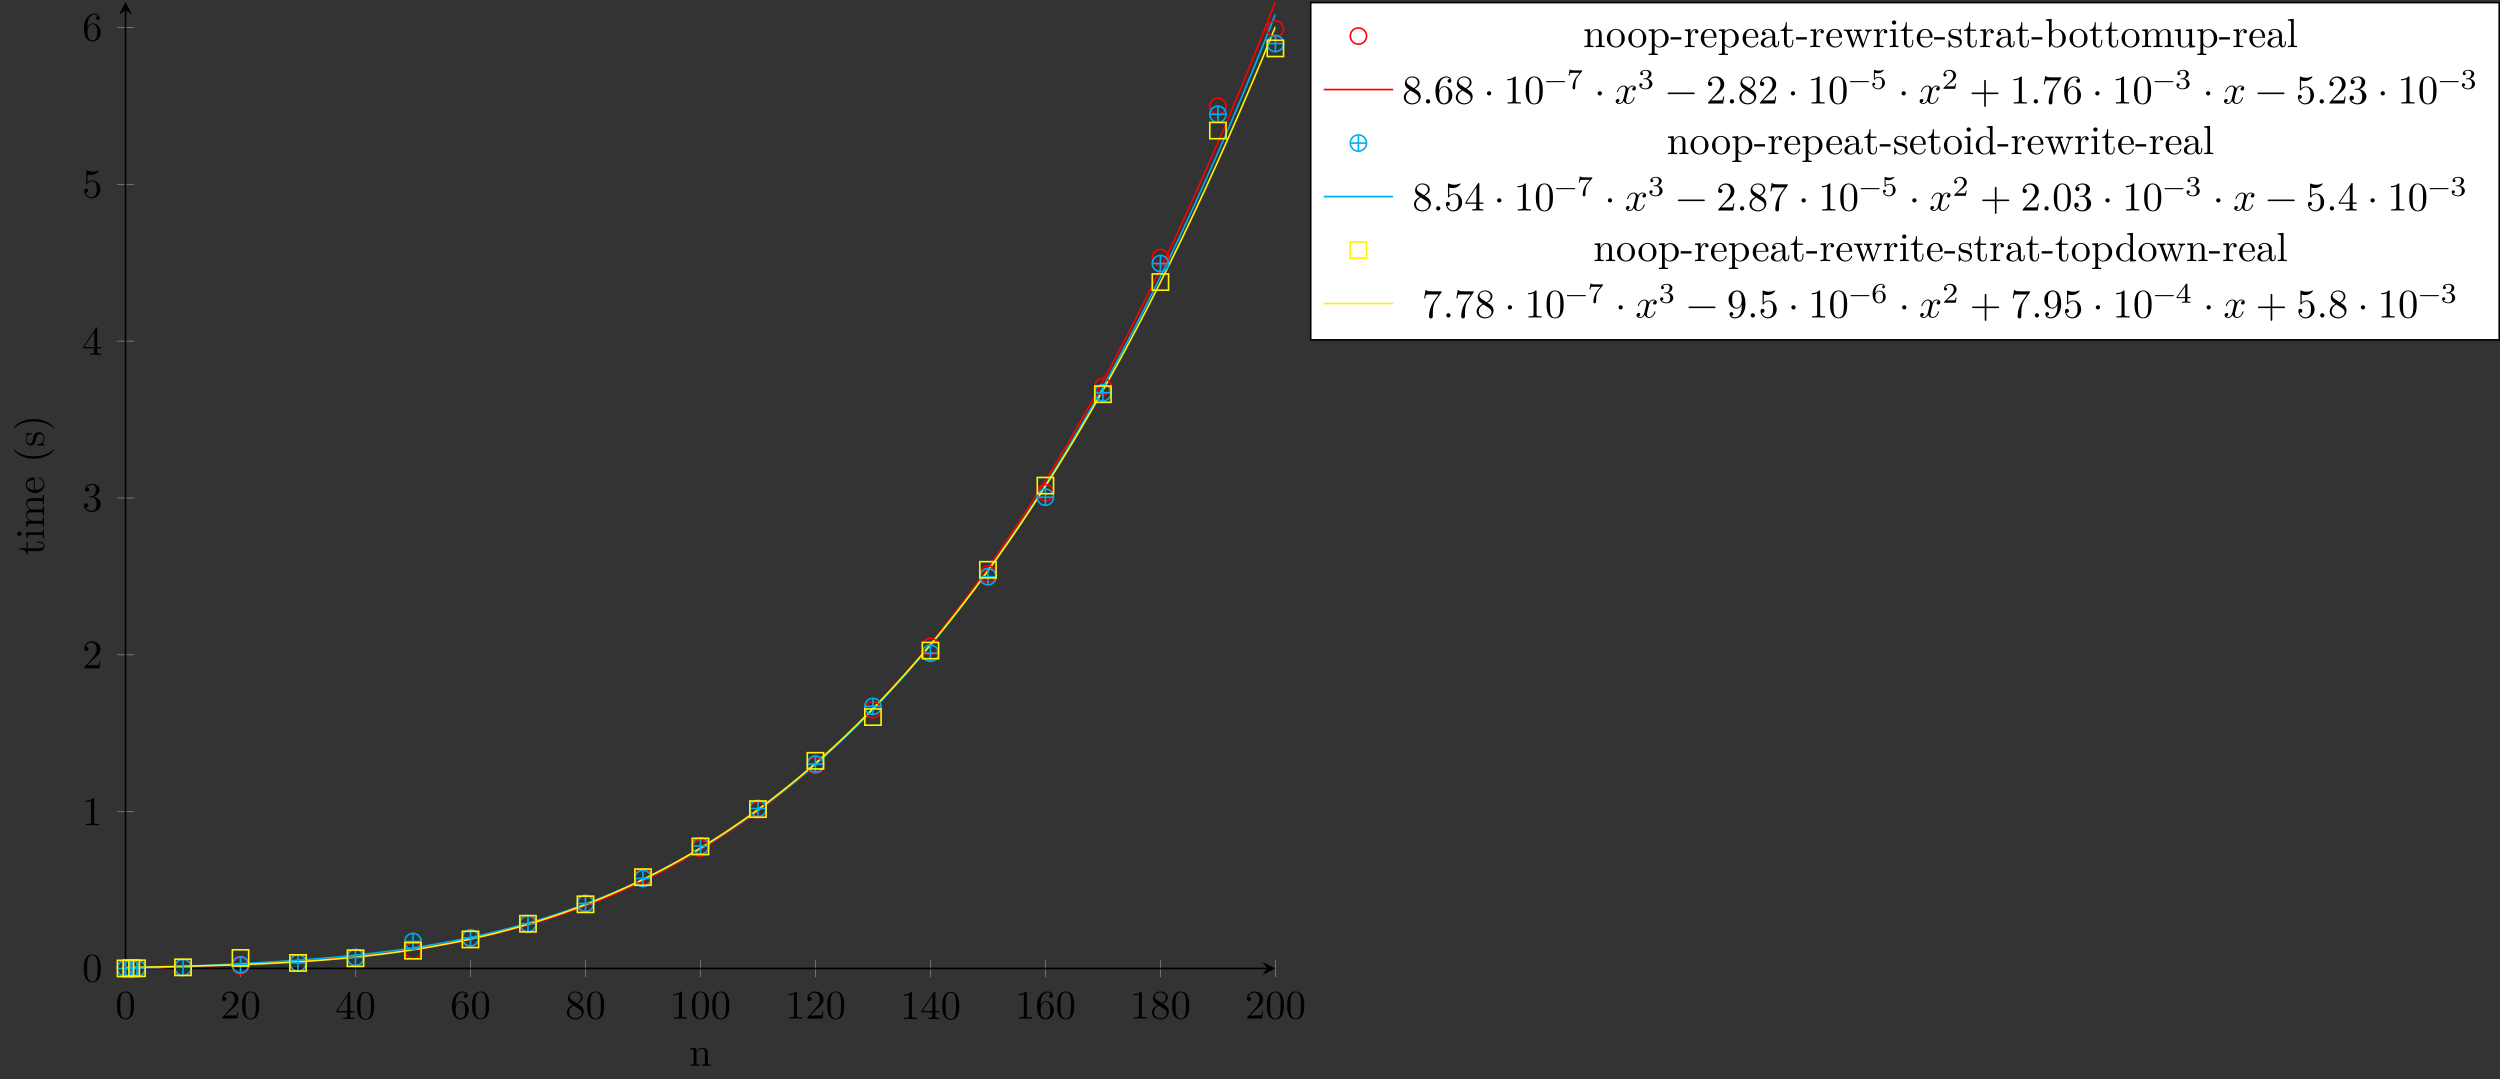 <?xml version="1.0" encoding="UTF-8"?>
<svg xmlns="http://www.w3.org/2000/svg" xmlns:xlink="http://www.w3.org/1999/xlink" width="612.447pt" height="264.42pt" viewBox="0 0 612.447 264.42" version="1.1">
<rect x="0" y="0" width="612.447" height="264.42" fill="#333333" stroke="none"/>
<defs>
<g>
<symbol overflow="visible" id="glyph0-0">
<path style="stroke:none;" d=""/>
</symbol>
<symbol overflow="visible" id="glyph0-1">
<path style="stroke:none;" d="M 4.578 -3.188 C 4.578 -3.984 4.531 -4.781 4.188 -5.516 C 3.734 -6.484 2.906 -6.641 2.5 -6.641 C 1.891 -6.641 1.172 -6.375 0.75 -5.453 C 0.438 -4.766 0.391 -3.984 0.391 -3.188 C 0.391 -2.438 0.422 -1.547 0.844 -0.781 C 1.266 0.016 2 0.219 2.484 0.219 C 3.016 0.219 3.781 0.016 4.219 -0.938 C 4.531 -1.625 4.578 -2.406 4.578 -3.188 Z M 3.766 -3.312 C 3.766 -2.562 3.766 -1.891 3.656 -1.25 C 3.5 -0.297 2.938 0 2.484 0 C 2.094 0 1.5 -0.25 1.328 -1.203 C 1.219 -1.797 1.219 -2.719 1.219 -3.312 C 1.219 -3.953 1.219 -4.609 1.297 -5.141 C 1.484 -6.328 2.234 -6.422 2.484 -6.422 C 2.812 -6.422 3.469 -6.234 3.656 -5.25 C 3.766 -4.688 3.766 -3.938 3.766 -3.312 Z M 3.766 -3.312 "/>
</symbol>
<symbol overflow="visible" id="glyph0-2">
<path style="stroke:none;" d="M 4.469 -1.734 L 4.234 -1.734 C 4.172 -1.438 4.109 -1 4 -0.844 C 3.938 -0.766 3.281 -0.766 3.062 -0.766 L 1.266 -0.766 L 2.328 -1.797 C 3.875 -3.172 4.469 -3.703 4.469 -4.703 C 4.469 -5.844 3.578 -6.641 2.359 -6.641 C 1.234 -6.641 0.5 -5.719 0.5 -4.828 C 0.5 -4.281 1 -4.281 1.031 -4.281 C 1.203 -4.281 1.547 -4.391 1.547 -4.812 C 1.547 -5.062 1.359 -5.328 1.016 -5.328 C 0.938 -5.328 0.922 -5.328 0.891 -5.312 C 1.109 -5.969 1.656 -6.328 2.234 -6.328 C 3.141 -6.328 3.562 -5.516 3.562 -4.703 C 3.562 -3.906 3.078 -3.125 2.516 -2.5 L 0.609 -0.375 C 0.5 -0.266 0.5 -0.234 0.5 0 L 4.203 0 Z M 4.469 -1.734 "/>
</symbol>
<symbol overflow="visible" id="glyph0-3">
<path style="stroke:none;" d="M 4.688 -1.641 L 4.688 -1.953 L 3.703 -1.953 L 3.703 -6.484 C 3.703 -6.688 3.703 -6.75 3.531 -6.75 C 3.453 -6.75 3.422 -6.75 3.344 -6.625 L 0.281 -1.953 L 0.281 -1.641 L 2.938 -1.641 L 2.938 -0.781 C 2.938 -0.422 2.906 -0.312 2.172 -0.312 L 1.969 -0.312 L 1.969 0 C 2.375 -0.031 2.891 -0.031 3.312 -0.031 C 3.734 -0.031 4.25 -0.031 4.672 0 L 4.672 -0.312 L 4.453 -0.312 C 3.719 -0.312 3.703 -0.422 3.703 -0.781 L 3.703 -1.641 Z M 2.984 -1.953 L 0.562 -1.953 L 2.984 -5.672 Z M 2.984 -1.953 "/>
</symbol>
<symbol overflow="visible" id="glyph0-4">
<path style="stroke:none;" d="M 4.562 -2.031 C 4.562 -3.297 3.672 -4.25 2.562 -4.25 C 1.891 -4.25 1.516 -3.75 1.312 -3.266 L 1.312 -3.516 C 1.312 -6.031 2.547 -6.391 3.062 -6.391 C 3.297 -6.391 3.719 -6.328 3.938 -5.984 C 3.781 -5.984 3.391 -5.984 3.391 -5.547 C 3.391 -5.234 3.625 -5.078 3.844 -5.078 C 4 -5.078 4.312 -5.172 4.312 -5.562 C 4.312 -6.156 3.875 -6.641 3.047 -6.641 C 1.766 -6.641 0.422 -5.359 0.422 -3.156 C 0.422 -0.484 1.578 0.219 2.5 0.219 C 3.609 0.219 4.562 -0.719 4.562 -2.031 Z M 3.656 -2.047 C 3.656 -1.562 3.656 -1.062 3.484 -0.703 C 3.188 -0.109 2.734 -0.062 2.5 -0.062 C 1.875 -0.062 1.578 -0.656 1.516 -0.812 C 1.328 -1.281 1.328 -2.078 1.328 -2.25 C 1.328 -3.031 1.656 -4.031 2.547 -4.031 C 2.719 -4.031 3.172 -4.031 3.484 -3.406 C 3.656 -3.047 3.656 -2.531 3.656 -2.047 Z M 3.656 -2.047 "/>
</symbol>
<symbol overflow="visible" id="glyph0-5">
<path style="stroke:none;" d="M 4.562 -1.672 C 4.562 -2.031 4.453 -2.484 4.062 -2.906 C 3.875 -3.109 3.719 -3.203 3.078 -3.609 C 3.797 -3.984 4.281 -4.5 4.281 -5.156 C 4.281 -6.078 3.406 -6.641 2.5 -6.641 C 1.5 -6.641 0.688 -5.906 0.688 -4.969 C 0.688 -4.797 0.703 -4.344 1.125 -3.875 C 1.234 -3.766 1.609 -3.516 1.859 -3.344 C 1.281 -3.047 0.422 -2.5 0.422 -1.5 C 0.422 -0.453 1.438 0.219 2.484 0.219 C 3.609 0.219 4.562 -0.609 4.562 -1.672 Z M 3.844 -5.156 C 3.844 -4.578 3.453 -4.109 2.859 -3.766 L 1.625 -4.562 C 1.172 -4.859 1.125 -5.188 1.125 -5.359 C 1.125 -5.969 1.781 -6.391 2.484 -6.391 C 3.203 -6.391 3.844 -5.875 3.844 -5.156 Z M 4.062 -1.312 C 4.062 -0.578 3.312 -0.062 2.5 -0.062 C 1.641 -0.062 0.922 -0.672 0.922 -1.5 C 0.922 -2.078 1.234 -2.719 2.078 -3.188 L 3.312 -2.406 C 3.594 -2.219 4.062 -1.922 4.062 -1.312 Z M 4.062 -1.312 "/>
</symbol>
<symbol overflow="visible" id="glyph0-6">
<path style="stroke:none;" d="M 4.172 0 L 4.172 -0.312 L 3.859 -0.312 C 2.953 -0.312 2.938 -0.422 2.938 -0.781 L 2.938 -6.375 C 2.938 -6.625 2.938 -6.641 2.703 -6.641 C 2.078 -6 1.203 -6 0.891 -6 L 0.891 -5.688 C 1.094 -5.688 1.672 -5.688 2.188 -5.953 L 2.188 -0.781 C 2.188 -0.422 2.156 -0.312 1.266 -0.312 L 0.953 -0.312 L 0.953 0 C 1.297 -0.031 2.156 -0.031 2.562 -0.031 C 2.953 -0.031 3.828 -0.031 4.172 0 Z M 4.172 0 "/>
</symbol>
<symbol overflow="visible" id="glyph0-7">
<path style="stroke:none;" d="M 4.562 -1.703 C 4.562 -2.516 3.922 -3.297 2.891 -3.516 C 3.703 -3.781 4.281 -4.469 4.281 -5.266 C 4.281 -6.078 3.406 -6.641 2.453 -6.641 C 1.453 -6.641 0.688 -6.047 0.688 -5.281 C 0.688 -4.953 0.906 -4.766 1.203 -4.766 C 1.5 -4.766 1.703 -4.984 1.703 -5.281 C 1.703 -5.766 1.234 -5.766 1.094 -5.766 C 1.391 -6.266 2.047 -6.391 2.406 -6.391 C 2.828 -6.391 3.375 -6.172 3.375 -5.281 C 3.375 -5.156 3.344 -4.578 3.094 -4.141 C 2.797 -3.656 2.453 -3.625 2.203 -3.625 C 2.125 -3.609 1.891 -3.594 1.812 -3.594 C 1.734 -3.578 1.672 -3.562 1.672 -3.469 C 1.672 -3.359 1.734 -3.359 1.906 -3.359 L 2.344 -3.359 C 3.156 -3.359 3.531 -2.688 3.531 -1.703 C 3.531 -0.344 2.844 -0.062 2.406 -0.062 C 1.969 -0.062 1.219 -0.234 0.875 -0.812 C 1.219 -0.766 1.531 -0.984 1.531 -1.359 C 1.531 -1.719 1.266 -1.922 0.984 -1.922 C 0.734 -1.922 0.422 -1.781 0.422 -1.344 C 0.422 -0.438 1.344 0.219 2.438 0.219 C 3.656 0.219 4.562 -0.688 4.562 -1.703 Z M 4.562 -1.703 "/>
</symbol>
<symbol overflow="visible" id="glyph0-8">
<path style="stroke:none;" d="M 4.469 -2 C 4.469 -3.188 3.656 -4.188 2.578 -4.188 C 2.109 -4.188 1.672 -4.031 1.312 -3.672 L 1.312 -5.625 C 1.516 -5.562 1.844 -5.5 2.156 -5.5 C 3.391 -5.5 4.094 -6.406 4.094 -6.531 C 4.094 -6.594 4.062 -6.641 3.984 -6.641 C 3.984 -6.641 3.953 -6.641 3.906 -6.609 C 3.703 -6.516 3.219 -6.312 2.547 -6.312 C 2.156 -6.312 1.688 -6.391 1.219 -6.594 C 1.141 -6.625 1.109 -6.625 1.109 -6.625 C 1 -6.625 1 -6.547 1 -6.391 L 1 -3.438 C 1 -3.266 1 -3.188 1.141 -3.188 C 1.219 -3.188 1.234 -3.203 1.281 -3.266 C 1.391 -3.422 1.75 -3.969 2.562 -3.969 C 3.078 -3.969 3.328 -3.516 3.406 -3.328 C 3.562 -2.953 3.594 -2.578 3.594 -2.078 C 3.594 -1.719 3.594 -1.125 3.344 -0.703 C 3.109 -0.312 2.734 -0.062 2.281 -0.062 C 1.562 -0.062 0.984 -0.594 0.812 -1.172 C 0.844 -1.172 0.875 -1.156 0.984 -1.156 C 1.312 -1.156 1.484 -1.406 1.484 -1.641 C 1.484 -1.891 1.312 -2.141 0.984 -2.141 C 0.844 -2.141 0.5 -2.062 0.5 -1.609 C 0.5 -0.75 1.188 0.219 2.297 0.219 C 3.453 0.219 4.469 -0.734 4.469 -2 Z M 4.469 -2 "/>
</symbol>
<symbol overflow="visible" id="glyph0-9">
<path style="stroke:none;" d="M 1.906 -0.531 C 1.906 -0.812 1.672 -1.062 1.391 -1.062 C 1.094 -1.062 0.859 -0.812 0.859 -0.531 C 0.859 -0.234 1.094 0 1.391 0 C 1.672 0 1.906 -0.234 1.906 -0.531 Z M 1.906 -0.531 "/>
</symbol>
<symbol overflow="visible" id="glyph0-10">
<path style="stroke:none;" d="M 1.906 -2.5 C 1.906 -2.781 1.672 -3.016 1.391 -3.016 C 1.094 -3.016 0.859 -2.781 0.859 -2.5 C 0.859 -2.203 1.094 -1.969 1.391 -1.969 C 1.672 -1.969 1.906 -2.203 1.906 -2.5 Z M 1.906 -2.5 "/>
</symbol>
<symbol overflow="visible" id="glyph0-11">
<path style="stroke:none;" d="M 5.25 -3.75 C 5.25 -4.266 4.672 -4.406 4.328 -4.406 C 3.75 -4.406 3.406 -3.875 3.281 -3.656 C 3.031 -4.312 2.5 -4.406 2.203 -4.406 C 1.172 -4.406 0.594 -3.125 0.594 -2.875 C 0.594 -2.766 0.719 -2.766 0.719 -2.766 C 0.797 -2.766 0.828 -2.797 0.844 -2.875 C 1.188 -3.938 1.844 -4.188 2.188 -4.188 C 2.375 -4.188 2.719 -4.094 2.719 -3.516 C 2.719 -3.203 2.547 -2.547 2.188 -1.141 C 2.031 -0.531 1.672 -0.109 1.234 -0.109 C 1.172 -0.109 0.953 -0.109 0.734 -0.234 C 0.984 -0.297 1.203 -0.5 1.203 -0.781 C 1.203 -1.047 0.984 -1.125 0.844 -1.125 C 0.531 -1.125 0.297 -0.875 0.297 -0.547 C 0.297 -0.094 0.781 0.109 1.219 0.109 C 1.891 0.109 2.25 -0.594 2.266 -0.641 C 2.391 -0.281 2.75 0.109 3.344 0.109 C 4.375 0.109 4.938 -1.172 4.938 -1.422 C 4.938 -1.531 4.859 -1.531 4.828 -1.531 C 4.734 -1.531 4.719 -1.484 4.688 -1.422 C 4.359 -0.344 3.688 -0.109 3.375 -0.109 C 2.984 -0.109 2.828 -0.422 2.828 -0.766 C 2.828 -0.984 2.875 -1.203 2.984 -1.641 L 3.328 -3.016 C 3.391 -3.266 3.625 -4.188 4.312 -4.188 C 4.359 -4.188 4.609 -4.188 4.812 -4.062 C 4.531 -4 4.344 -3.766 4.344 -3.516 C 4.344 -3.359 4.453 -3.172 4.719 -3.172 C 4.938 -3.172 5.25 -3.344 5.25 -3.75 Z M 5.25 -3.75 "/>
</symbol>
<symbol overflow="visible" id="glyph0-12">
<path style="stroke:none;" d="M 7.203 -2.5 C 7.203 -2.609 7.109 -2.688 7 -2.688 L 0.75 -2.688 C 0.641 -2.688 0.562 -2.609 0.562 -2.5 C 0.562 -2.375 0.641 -2.297 0.75 -2.297 L 7 -2.297 C 7.109 -2.297 7.203 -2.375 7.203 -2.5 Z M 7.203 -2.5 "/>
</symbol>
<symbol overflow="visible" id="glyph0-13">
<path style="stroke:none;" d="M 7.203 -2.5 C 7.203 -2.609 7.109 -2.688 7 -2.688 L 4.078 -2.688 L 4.078 -5.609 C 4.078 -5.719 3.984 -5.812 3.875 -5.812 C 3.766 -5.812 3.672 -5.719 3.672 -5.609 L 3.672 -2.688 L 0.75 -2.688 C 0.641 -2.688 0.562 -2.609 0.562 -2.5 C 0.562 -2.375 0.641 -2.297 0.75 -2.297 L 3.672 -2.297 L 3.672 0.625 C 3.672 0.734 3.766 0.828 3.875 0.828 C 3.984 0.828 4.078 0.734 4.078 0.625 L 4.078 -2.297 L 7 -2.297 C 7.109 -2.297 7.203 -2.375 7.203 -2.5 Z M 7.203 -2.5 "/>
</symbol>
<symbol overflow="visible" id="glyph0-14">
<path style="stroke:none;" d="M 4.828 -6.422 L 2.406 -6.422 C 1.203 -6.422 1.172 -6.547 1.141 -6.734 L 0.891 -6.734 L 0.562 -4.688 L 0.812 -4.688 C 0.844 -4.844 0.922 -5.469 1.062 -5.594 C 1.125 -5.656 1.906 -5.656 2.031 -5.656 L 4.094 -5.656 L 2.984 -4.078 C 2.078 -2.734 1.75 -1.344 1.75 -0.328 C 1.75 -0.234 1.75 0.219 2.219 0.219 C 2.672 0.219 2.672 -0.234 2.672 -0.328 L 2.672 -0.844 C 2.672 -1.391 2.703 -1.938 2.781 -2.469 C 2.828 -2.703 2.953 -3.562 3.406 -4.172 L 4.75 -6.078 C 4.828 -6.188 4.828 -6.203 4.828 -6.422 Z M 4.828 -6.422 "/>
</symbol>
<symbol overflow="visible" id="glyph0-15">
<path style="stroke:none;" d="M 4.562 -3.281 C 4.562 -5.969 3.406 -6.641 2.516 -6.641 C 1.969 -6.641 1.484 -6.453 1.062 -6.016 C 0.641 -5.562 0.422 -5.141 0.422 -4.391 C 0.422 -3.156 1.297 -2.172 2.406 -2.172 C 3.016 -2.172 3.422 -2.594 3.656 -3.172 L 3.656 -2.844 C 3.656 -0.516 2.625 -0.062 2.047 -0.062 C 1.875 -0.062 1.328 -0.078 1.062 -0.422 C 1.5 -0.422 1.578 -0.703 1.578 -0.875 C 1.578 -1.188 1.344 -1.328 1.125 -1.328 C 0.969 -1.328 0.672 -1.25 0.672 -0.859 C 0.672 -0.188 1.203 0.219 2.047 0.219 C 3.344 0.219 4.562 -1.141 4.562 -3.281 Z M 3.641 -4.203 C 3.641 -3.375 3.297 -2.406 2.422 -2.406 C 2.266 -2.406 1.797 -2.406 1.5 -3.031 C 1.312 -3.406 1.312 -3.891 1.312 -4.391 C 1.312 -4.922 1.312 -5.391 1.531 -5.766 C 1.797 -6.266 2.172 -6.391 2.516 -6.391 C 2.984 -6.391 3.312 -6.047 3.484 -5.609 C 3.594 -5.281 3.641 -4.656 3.641 -4.203 Z M 3.641 -4.203 "/>
</symbol>
<symbol overflow="visible" id="glyph1-0">
<path style="stroke:none;" d=""/>
</symbol>
<symbol overflow="visible" id="glyph1-1">
<path style="stroke:none;" d="M 5.328 0 L 5.328 -0.312 C 4.812 -0.312 4.562 -0.312 4.562 -0.609 L 4.562 -2.516 C 4.562 -3.375 4.562 -3.672 4.25 -4.031 C 4.109 -4.203 3.781 -4.406 3.203 -4.406 C 2.469 -4.406 2 -3.984 1.719 -3.359 L 1.719 -4.406 L 0.312 -4.297 L 0.312 -3.984 C 1.016 -3.984 1.094 -3.922 1.094 -3.422 L 1.094 -0.75 C 1.094 -0.312 0.984 -0.312 0.312 -0.312 L 0.312 0 L 1.453 -0.031 L 2.562 0 L 2.562 -0.312 C 1.891 -0.312 1.781 -0.312 1.781 -0.75 L 1.781 -2.594 C 1.781 -3.625 2.5 -4.188 3.125 -4.188 C 3.766 -4.188 3.875 -3.656 3.875 -3.078 L 3.875 -0.75 C 3.875 -0.312 3.766 -0.312 3.094 -0.312 L 3.094 0 L 4.219 -0.031 Z M 5.328 0 "/>
</symbol>
<symbol overflow="visible" id="glyph1-2">
<path style="stroke:none;" d="M 4.688 -2.141 C 4.688 -3.406 3.703 -4.469 2.5 -4.469 C 1.25 -4.469 0.281 -3.375 0.281 -2.141 C 0.281 -0.844 1.312 0.109 2.484 0.109 C 3.688 0.109 4.688 -0.875 4.688 -2.141 Z M 3.875 -2.219 C 3.875 -1.859 3.875 -1.312 3.656 -0.875 C 3.422 -0.422 2.984 -0.141 2.5 -0.141 C 2.062 -0.141 1.625 -0.344 1.359 -0.812 C 1.109 -1.25 1.109 -1.859 1.109 -2.219 C 1.109 -2.609 1.109 -3.141 1.344 -3.578 C 1.609 -4.031 2.078 -4.25 2.484 -4.25 C 2.922 -4.25 3.344 -4.031 3.609 -3.594 C 3.875 -3.172 3.875 -2.594 3.875 -2.219 Z M 3.875 -2.219 "/>
</symbol>
<symbol overflow="visible" id="glyph1-3">
<path style="stroke:none;" d="M 5.188 -2.156 C 5.188 -3.422 4.234 -4.406 3.109 -4.406 C 2.328 -4.406 1.906 -3.969 1.719 -3.75 L 1.719 -4.406 L 0.281 -4.297 L 0.281 -3.984 C 0.984 -3.984 1.062 -3.922 1.062 -3.484 L 1.062 1.172 C 1.062 1.625 0.953 1.625 0.281 1.625 L 0.281 1.938 L 1.391 1.906 L 2.516 1.938 L 2.516 1.625 C 1.859 1.625 1.75 1.625 1.75 1.172 L 1.75 -0.594 C 1.797 -0.422 2.219 0.109 2.969 0.109 C 4.156 0.109 5.188 -0.875 5.188 -2.156 Z M 4.359 -2.156 C 4.359 -0.953 3.672 -0.109 2.938 -0.109 C 2.531 -0.109 2.156 -0.312 1.891 -0.719 C 1.75 -0.922 1.75 -0.938 1.75 -1.141 L 1.75 -3.359 C 2.031 -3.875 2.516 -4.156 3.031 -4.156 C 3.766 -4.156 4.359 -3.281 4.359 -2.156 Z M 4.359 -2.156 "/>
</symbol>
<symbol overflow="visible" id="glyph1-4">
<path style="stroke:none;" d="M 2.75 -1.859 L 2.75 -2.438 L 0.109 -2.438 L 0.109 -1.859 Z M 2.75 -1.859 "/>
</symbol>
<symbol overflow="visible" id="glyph1-5">
<path style="stroke:none;" d="M 3.625 -3.797 C 3.625 -4.109 3.312 -4.406 2.891 -4.406 C 2.156 -4.406 1.797 -3.734 1.672 -3.312 L 1.672 -4.406 L 0.281 -4.297 L 0.281 -3.984 C 0.984 -3.984 1.062 -3.922 1.062 -3.422 L 1.062 -0.75 C 1.062 -0.312 0.953 -0.312 0.281 -0.312 L 0.281 0 L 1.422 -0.031 C 1.812 -0.031 2.281 -0.031 2.688 0 L 2.688 -0.312 L 2.469 -0.312 C 1.734 -0.312 1.719 -0.422 1.719 -0.781 L 1.719 -2.312 C 1.719 -3.297 2.141 -4.188 2.891 -4.188 C 2.953 -4.188 2.984 -4.188 3 -4.172 C 2.969 -4.172 2.766 -4.047 2.766 -3.781 C 2.766 -3.516 2.984 -3.359 3.203 -3.359 C 3.375 -3.359 3.625 -3.484 3.625 -3.797 Z M 3.625 -3.797 "/>
</symbol>
<symbol overflow="visible" id="glyph1-6">
<path style="stroke:none;" d="M 4.141 -1.188 C 4.141 -1.281 4.062 -1.312 4 -1.312 C 3.922 -1.312 3.891 -1.25 3.875 -1.172 C 3.531 -0.141 2.625 -0.141 2.531 -0.141 C 2.031 -0.141 1.641 -0.438 1.406 -0.812 C 1.109 -1.281 1.109 -1.938 1.109 -2.297 L 3.891 -2.297 C 4.109 -2.297 4.141 -2.297 4.141 -2.516 C 4.141 -3.5 3.594 -4.469 2.359 -4.469 C 1.203 -4.469 0.281 -3.438 0.281 -2.188 C 0.281 -0.859 1.328 0.109 2.469 0.109 C 3.688 0.109 4.141 -1 4.141 -1.188 Z M 3.484 -2.516 L 1.109 -2.516 C 1.172 -4 2.016 -4.25 2.359 -4.25 C 3.375 -4.25 3.484 -2.906 3.484 -2.516 Z M 3.484 -2.516 "/>
</symbol>
<symbol overflow="visible" id="glyph1-7">
<path style="stroke:none;" d="M 4.812 -0.891 L 4.812 -1.453 L 4.562 -1.453 L 4.562 -0.891 C 4.562 -0.312 4.312 -0.25 4.203 -0.25 C 3.875 -0.25 3.844 -0.703 3.844 -0.75 L 3.844 -2.734 C 3.844 -3.156 3.844 -3.547 3.484 -3.922 C 3.094 -4.312 2.594 -4.469 2.109 -4.469 C 1.297 -4.469 0.609 -4 0.609 -3.344 C 0.609 -3.047 0.812 -2.875 1.062 -2.875 C 1.344 -2.875 1.531 -3.078 1.531 -3.328 C 1.531 -3.453 1.469 -3.781 1.016 -3.781 C 1.281 -4.141 1.781 -4.25 2.094 -4.25 C 2.578 -4.25 3.156 -3.859 3.156 -2.969 L 3.156 -2.609 C 2.641 -2.578 1.938 -2.547 1.312 -2.25 C 0.562 -1.906 0.312 -1.391 0.312 -0.953 C 0.312 -0.141 1.281 0.109 1.906 0.109 C 2.578 0.109 3.031 -0.297 3.219 -0.75 C 3.266 -0.359 3.531 0.062 4 0.062 C 4.203 0.062 4.812 -0.078 4.812 -0.891 Z M 3.156 -1.391 C 3.156 -0.453 2.438 -0.109 1.984 -0.109 C 1.5 -0.109 1.094 -0.453 1.094 -0.953 C 1.094 -1.5 1.5 -2.328 3.156 -2.391 Z M 3.156 -1.391 "/>
</symbol>
<symbol overflow="visible" id="glyph1-8">
<path style="stroke:none;" d="M 3.312 -1.234 L 3.312 -1.797 L 3.062 -1.797 L 3.062 -1.25 C 3.062 -0.516 2.766 -0.141 2.391 -0.141 C 1.719 -0.141 1.719 -1.047 1.719 -1.219 L 1.719 -3.984 L 3.156 -3.984 L 3.156 -4.297 L 1.719 -4.297 L 1.719 -6.125 L 1.469 -6.125 C 1.469 -5.312 1.172 -4.25 0.188 -4.203 L 0.188 -3.984 L 1.031 -3.984 L 1.031 -1.234 C 1.031 -0.016 1.969 0.109 2.328 0.109 C 3.031 0.109 3.312 -0.594 3.312 -1.234 Z M 3.312 -1.234 "/>
</symbol>
<symbol overflow="visible" id="glyph1-9">
<path style="stroke:none;" d="M 7.016 -3.984 L 7.016 -4.297 C 6.781 -4.281 6.5 -4.266 6.281 -4.266 L 5.359 -4.297 L 5.359 -3.984 C 5.719 -3.984 5.938 -3.797 5.938 -3.516 C 5.938 -3.453 5.938 -3.422 5.875 -3.297 L 4.969 -0.75 L 3.984 -3.531 C 3.953 -3.656 3.938 -3.672 3.938 -3.719 C 3.938 -3.984 4.328 -3.984 4.531 -3.984 L 4.531 -4.297 L 3.484 -4.266 C 3.188 -4.266 2.906 -4.281 2.609 -4.297 L 2.609 -3.984 C 2.969 -3.984 3.125 -3.969 3.234 -3.844 C 3.281 -3.781 3.391 -3.484 3.453 -3.297 L 2.609 -0.875 L 1.656 -3.531 C 1.609 -3.656 1.609 -3.672 1.609 -3.719 C 1.609 -3.984 2 -3.984 2.188 -3.984 L 2.188 -4.297 L 1.109 -4.266 L 0.172 -4.297 L 0.172 -3.984 C 0.672 -3.984 0.797 -3.953 0.922 -3.641 L 2.172 -0.109 C 2.219 0.031 2.25 0.109 2.375 0.109 C 2.516 0.109 2.531 0.047 2.578 -0.094 L 3.594 -2.906 L 4.609 -0.078 C 4.641 0.031 4.672 0.109 4.812 0.109 C 4.938 0.109 4.969 0.016 5 -0.078 L 6.172 -3.344 C 6.344 -3.844 6.656 -3.984 7.016 -3.984 Z M 7.016 -3.984 "/>
</symbol>
<symbol overflow="visible" id="glyph1-10">
<path style="stroke:none;" d="M 2.469 0 L 2.469 -0.312 C 1.797 -0.312 1.766 -0.359 1.766 -0.75 L 1.766 -4.406 L 0.375 -4.297 L 0.375 -3.984 C 1.016 -3.984 1.109 -3.922 1.109 -3.438 L 1.109 -0.75 C 1.109 -0.312 1 -0.312 0.328 -0.312 L 0.328 0 L 1.422 -0.031 C 1.781 -0.031 2.125 -0.016 2.469 0 Z M 1.906 -6.016 C 1.906 -6.297 1.688 -6.547 1.391 -6.547 C 1.047 -6.547 0.844 -6.266 0.844 -6.016 C 0.844 -5.75 1.078 -5.5 1.375 -5.5 C 1.719 -5.5 1.906 -5.766 1.906 -6.016 Z M 1.906 -6.016 "/>
</symbol>
<symbol overflow="visible" id="glyph1-11">
<path style="stroke:none;" d="M 3.594 -1.281 C 3.594 -1.797 3.297 -2.109 3.172 -2.219 C 2.844 -2.547 2.453 -2.625 2.031 -2.703 C 1.469 -2.812 0.812 -2.938 0.812 -3.516 C 0.812 -3.875 1.062 -4.281 1.922 -4.281 C 3.016 -4.281 3.078 -3.375 3.094 -3.078 C 3.094 -2.984 3.203 -2.984 3.203 -2.984 C 3.344 -2.984 3.344 -3.031 3.344 -3.219 L 3.344 -4.234 C 3.344 -4.391 3.344 -4.469 3.234 -4.469 C 3.188 -4.469 3.156 -4.469 3.031 -4.344 C 3 -4.312 2.906 -4.219 2.859 -4.188 C 2.484 -4.469 2.078 -4.469 1.922 -4.469 C 0.703 -4.469 0.328 -3.797 0.328 -3.234 C 0.328 -2.891 0.484 -2.609 0.75 -2.391 C 1.078 -2.141 1.359 -2.078 2.078 -1.938 C 2.297 -1.891 3.109 -1.734 3.109 -1.016 C 3.109 -0.516 2.766 -0.109 1.984 -0.109 C 1.141 -0.109 0.781 -0.672 0.594 -1.531 C 0.562 -1.656 0.562 -1.688 0.453 -1.688 C 0.328 -1.688 0.328 -1.625 0.328 -1.453 L 0.328 -0.125 C 0.328 0.047 0.328 0.109 0.438 0.109 C 0.484 0.109 0.5 0.094 0.688 -0.094 C 0.703 -0.109 0.703 -0.125 0.891 -0.312 C 1.328 0.094 1.781 0.109 1.984 0.109 C 3.125 0.109 3.594 -0.562 3.594 -1.281 Z M 3.594 -1.281 "/>
</symbol>
<symbol overflow="visible" id="glyph1-12">
<path style="stroke:none;" d="M 5.188 -2.156 C 5.188 -3.422 4.219 -4.406 3.078 -4.406 C 2.297 -4.406 1.875 -3.938 1.719 -3.766 L 1.719 -6.922 L 0.281 -6.812 L 0.281 -6.5 C 0.984 -6.5 1.062 -6.438 1.062 -5.938 L 1.062 0 L 1.312 0 L 1.672 -0.625 C 1.812 -0.391 2.234 0.109 2.969 0.109 C 4.156 0.109 5.188 -0.875 5.188 -2.156 Z M 4.359 -2.156 C 4.359 -1.797 4.344 -1.203 4.062 -0.75 C 3.844 -0.438 3.469 -0.109 2.938 -0.109 C 2.484 -0.109 2.125 -0.344 1.891 -0.719 C 1.75 -0.922 1.75 -0.953 1.75 -1.141 L 1.75 -3.188 C 1.75 -3.375 1.75 -3.391 1.859 -3.547 C 2.25 -4.109 2.797 -4.188 3.031 -4.188 C 3.484 -4.188 3.844 -3.922 4.078 -3.547 C 4.344 -3.141 4.359 -2.578 4.359 -2.156 Z M 4.359 -2.156 "/>
</symbol>
<symbol overflow="visible" id="glyph1-13">
<path style="stroke:none;" d="M 8.109 0 L 8.109 -0.312 C 7.594 -0.312 7.344 -0.312 7.328 -0.609 L 7.328 -2.516 C 7.328 -3.375 7.328 -3.672 7.016 -4.031 C 6.875 -4.203 6.547 -4.406 5.969 -4.406 C 5.141 -4.406 4.688 -3.812 4.531 -3.422 C 4.391 -4.297 3.656 -4.406 3.203 -4.406 C 2.469 -4.406 2 -3.984 1.719 -3.359 L 1.719 -4.406 L 0.312 -4.297 L 0.312 -3.984 C 1.016 -3.984 1.094 -3.922 1.094 -3.422 L 1.094 -0.75 C 1.094 -0.312 0.984 -0.312 0.312 -0.312 L 0.312 0 L 1.453 -0.031 L 2.562 0 L 2.562 -0.312 C 1.891 -0.312 1.781 -0.312 1.781 -0.75 L 1.781 -2.594 C 1.781 -3.625 2.5 -4.188 3.125 -4.188 C 3.766 -4.188 3.875 -3.656 3.875 -3.078 L 3.875 -0.75 C 3.875 -0.312 3.766 -0.312 3.094 -0.312 L 3.094 0 L 4.219 -0.031 L 5.328 0 L 5.328 -0.312 C 4.672 -0.312 4.562 -0.312 4.562 -0.75 L 4.562 -2.594 C 4.562 -3.625 5.266 -4.188 5.906 -4.188 C 6.531 -4.188 6.641 -3.656 6.641 -3.078 L 6.641 -0.75 C 6.641 -0.312 6.531 -0.312 5.859 -0.312 L 5.859 0 L 6.984 -0.031 Z M 8.109 0 "/>
</symbol>
<symbol overflow="visible" id="glyph1-14">
<path style="stroke:none;" d="M 5.328 0 L 5.328 -0.312 C 4.641 -0.312 4.562 -0.375 4.562 -0.875 L 4.562 -4.406 L 3.094 -4.297 L 3.094 -3.984 C 3.781 -3.984 3.875 -3.922 3.875 -3.422 L 3.875 -1.656 C 3.875 -0.781 3.391 -0.109 2.656 -0.109 C 1.828 -0.109 1.781 -0.578 1.781 -1.094 L 1.781 -4.406 L 0.312 -4.297 L 0.312 -3.984 C 1.094 -3.984 1.094 -3.953 1.094 -3.078 L 1.094 -1.578 C 1.094 -0.797 1.094 0.109 2.609 0.109 C 3.172 0.109 3.609 -0.172 3.891 -0.781 L 3.891 0.109 Z M 5.328 0 "/>
</symbol>
<symbol overflow="visible" id="glyph1-15">
<path style="stroke:none;" d="M 2.547 0 L 2.547 -0.312 C 1.875 -0.312 1.766 -0.312 1.766 -0.75 L 1.766 -6.922 L 0.328 -6.812 L 0.328 -6.5 C 1.031 -6.5 1.109 -6.438 1.109 -5.938 L 1.109 -0.75 C 1.109 -0.312 1 -0.312 0.328 -0.312 L 0.328 0 L 1.438 -0.031 Z M 2.547 0 "/>
</symbol>
<symbol overflow="visible" id="glyph1-16">
<path style="stroke:none;" d="M 5.25 0 L 5.25 -0.312 C 4.562 -0.312 4.469 -0.375 4.469 -0.875 L 4.469 -6.922 L 3.047 -6.812 L 3.047 -6.5 C 3.734 -6.5 3.812 -6.438 3.812 -5.938 L 3.812 -3.781 C 3.531 -4.141 3.094 -4.406 2.562 -4.406 C 1.391 -4.406 0.344 -3.422 0.344 -2.141 C 0.344 -0.875 1.312 0.109 2.453 0.109 C 3.094 0.109 3.531 -0.234 3.781 -0.547 L 3.781 0.109 Z M 3.781 -1.172 C 3.781 -1 3.781 -0.984 3.672 -0.812 C 3.375 -0.328 2.938 -0.109 2.5 -0.109 C 2.047 -0.109 1.688 -0.375 1.453 -0.75 C 1.203 -1.156 1.172 -1.719 1.172 -2.141 C 1.172 -2.5 1.188 -3.094 1.469 -3.547 C 1.688 -3.859 2.062 -4.188 2.609 -4.188 C 2.953 -4.188 3.375 -4.031 3.672 -3.594 C 3.781 -3.422 3.781 -3.406 3.781 -3.219 Z M 3.781 -1.172 "/>
</symbol>
<symbol overflow="visible" id="glyph2-0">
<path style="stroke:none;" d=""/>
</symbol>
<symbol overflow="visible" id="glyph2-1">
<path style="stroke:none;" d="M -1.234 -3.312 L -1.797 -3.312 L -1.797 -3.062 L -1.25 -3.062 C -0.516 -3.062 -0.141 -2.766 -0.141 -2.391 C -0.141 -1.719 -1.047 -1.719 -1.219 -1.719 L -3.984 -1.719 L -3.984 -3.156 L -4.297 -3.156 L -4.297 -1.719 L -6.125 -1.719 L -6.125 -1.469 C -5.312 -1.469 -4.25 -1.172 -4.203 -0.188 L -3.984 -0.188 L -3.984 -1.031 L -1.234 -1.031 C -0.016 -1.031 0.109 -1.969 0.109 -2.328 C 0.109 -3.031 -0.594 -3.312 -1.234 -3.312 Z M -1.234 -3.312 "/>
</symbol>
<symbol overflow="visible" id="glyph2-2">
<path style="stroke:none;" d="M 0 -2.469 L -0.312 -2.469 C -0.312 -1.797 -0.359 -1.766 -0.75 -1.766 L -4.406 -1.766 L -4.297 -0.375 L -3.984 -0.375 C -3.984 -1.016 -3.922 -1.109 -3.438 -1.109 L -0.75 -1.109 C -0.312 -1.109 -0.312 -1 -0.312 -0.328 L 0 -0.328 L -0.031 -1.422 C -0.031 -1.781 -0.016 -2.125 0 -2.469 Z M -6.016 -1.906 C -6.297 -1.906 -6.547 -1.688 -6.547 -1.391 C -6.547 -1.047 -6.266 -0.844 -6.016 -0.844 C -5.75 -0.844 -5.5 -1.078 -5.5 -1.375 C -5.5 -1.719 -5.766 -1.906 -6.016 -1.906 Z M -6.016 -1.906 "/>
</symbol>
<symbol overflow="visible" id="glyph2-3">
<path style="stroke:none;" d="M 0 -8.109 L -0.312 -8.109 C -0.312 -7.594 -0.312 -7.344 -0.609 -7.328 L -2.516 -7.328 C -3.375 -7.328 -3.672 -7.328 -4.031 -7.016 C -4.203 -6.875 -4.406 -6.547 -4.406 -5.969 C -4.406 -5.141 -3.812 -4.688 -3.422 -4.531 C -4.297 -4.391 -4.406 -3.656 -4.406 -3.203 C -4.406 -2.469 -3.984 -2 -3.359 -1.719 L -4.406 -1.719 L -4.297 -0.312 L -3.984 -0.312 C -3.984 -1.016 -3.922 -1.094 -3.422 -1.094 L -0.75 -1.094 C -0.312 -1.094 -0.312 -0.984 -0.312 -0.312 L 0 -0.312 L -0.031 -1.453 L 0 -2.562 L -0.312 -2.562 C -0.312 -1.891 -0.312 -1.781 -0.75 -1.781 L -2.594 -1.781 C -3.625 -1.781 -4.188 -2.5 -4.188 -3.125 C -4.188 -3.766 -3.656 -3.875 -3.078 -3.875 L -0.75 -3.875 C -0.312 -3.875 -0.312 -3.766 -0.312 -3.094 L 0 -3.094 L -0.031 -4.219 L 0 -5.328 L -0.312 -5.328 C -0.312 -4.672 -0.312 -4.562 -0.75 -4.562 L -2.594 -4.562 C -3.625 -4.562 -4.188 -5.266 -4.188 -5.906 C -4.188 -6.531 -3.656 -6.641 -3.078 -6.641 L -0.75 -6.641 C -0.312 -6.641 -0.312 -6.531 -0.312 -5.859 L 0 -5.859 L -0.031 -6.984 Z M 0 -8.109 "/>
</symbol>
<symbol overflow="visible" id="glyph2-4">
<path style="stroke:none;" d="M -1.188 -4.141 C -1.281 -4.141 -1.312 -4.062 -1.312 -4 C -1.312 -3.922 -1.25 -3.891 -1.172 -3.875 C -0.141 -3.531 -0.141 -2.625 -0.141 -2.531 C -0.141 -2.031 -0.438 -1.641 -0.812 -1.406 C -1.281 -1.109 -1.938 -1.109 -2.297 -1.109 L -2.297 -3.891 C -2.297 -4.109 -2.297 -4.141 -2.516 -4.141 C -3.5 -4.141 -4.469 -3.594 -4.469 -2.359 C -4.469 -1.203 -3.438 -0.281 -2.188 -0.281 C -0.859 -0.281 0.109 -1.328 0.109 -2.469 C 0.109 -3.688 -1 -4.141 -1.188 -4.141 Z M -2.516 -3.484 L -2.516 -1.109 C -4 -1.172 -4.25 -2.016 -4.25 -2.359 C -4.25 -3.375 -2.906 -3.484 -2.516 -3.484 Z M -2.516 -3.484 "/>
</symbol>
<symbol overflow="visible" id="glyph2-5">
<path style="stroke:none;" d="M 2.391 -3.297 C 2.359 -3.297 2.344 -3.297 2.172 -3.125 C 0.922 -1.891 -0.969 -1.562 -2.5 -1.562 C -4.234 -1.562 -5.969 -1.938 -7.203 -3.172 C -7.328 -3.297 -7.344 -3.297 -7.375 -3.297 C -7.453 -3.297 -7.484 -3.266 -7.484 -3.203 C -7.484 -3.094 -6.797 -2.203 -5.531 -1.609 C -4.438 -1.109 -3.328 -0.984 -2.5 -0.984 C -1.719 -0.984 -0.516 -1.094 0.625 -1.641 C 1.844 -2.25 2.5 -3.094 2.5 -3.203 C 2.5 -3.266 2.469 -3.297 2.391 -3.297 Z M 2.391 -3.297 "/>
</symbol>
<symbol overflow="visible" id="glyph2-6">
<path style="stroke:none;" d="M -1.281 -3.594 C -1.797 -3.594 -2.109 -3.297 -2.219 -3.172 C -2.547 -2.844 -2.625 -2.453 -2.703 -2.031 C -2.812 -1.469 -2.938 -0.812 -3.516 -0.812 C -3.875 -0.812 -4.281 -1.062 -4.281 -1.922 C -4.281 -3.016 -3.375 -3.078 -3.078 -3.094 C -2.984 -3.094 -2.984 -3.203 -2.984 -3.203 C -2.984 -3.344 -3.031 -3.344 -3.219 -3.344 L -4.234 -3.344 C -4.391 -3.344 -4.469 -3.344 -4.469 -3.234 C -4.469 -3.188 -4.469 -3.156 -4.344 -3.031 C -4.312 -3 -4.219 -2.906 -4.188 -2.859 C -4.469 -2.484 -4.469 -2.078 -4.469 -1.922 C -4.469 -0.703 -3.797 -0.328 -3.234 -0.328 C -2.891 -0.328 -2.609 -0.484 -2.391 -0.75 C -2.141 -1.078 -2.078 -1.359 -1.938 -2.078 C -1.891 -2.297 -1.734 -3.109 -1.016 -3.109 C -0.516 -3.109 -0.109 -2.766 -0.109 -1.984 C -0.109 -1.141 -0.672 -0.781 -1.531 -0.594 C -1.656 -0.562 -1.688 -0.562 -1.688 -0.453 C -1.688 -0.328 -1.625 -0.328 -1.453 -0.328 L -0.125 -0.328 C 0.047 -0.328 0.109 -0.328 0.109 -0.438 C 0.109 -0.484 0.094 -0.5 -0.094 -0.688 C -0.109 -0.703 -0.125 -0.703 -0.312 -0.891 C 0.094 -1.328 0.109 -1.781 0.109 -1.984 C 0.109 -3.125 -0.562 -3.594 -1.281 -3.594 Z M -1.281 -3.594 "/>
</symbol>
<symbol overflow="visible" id="glyph2-7">
<path style="stroke:none;" d="M -2.5 -2.875 C -3.266 -2.875 -4.469 -2.766 -5.609 -2.219 C -6.828 -1.625 -7.484 -0.766 -7.484 -0.672 C -7.484 -0.609 -7.438 -0.562 -7.375 -0.562 C -7.344 -0.562 -7.328 -0.562 -7.141 -0.75 C -6.156 -1.734 -4.578 -2.297 -2.5 -2.297 C -0.781 -2.297 0.969 -1.938 2.219 -0.703 C 2.344 -0.562 2.359 -0.562 2.391 -0.562 C 2.453 -0.562 2.5 -0.609 2.5 -0.672 C 2.5 -0.766 1.812 -1.672 0.547 -2.25 C -0.547 -2.766 -1.656 -2.875 -2.5 -2.875 Z M -2.5 -2.875 "/>
</symbol>
<symbol overflow="visible" id="glyph3-0">
<path style="stroke:none;" d=""/>
</symbol>
<symbol overflow="visible" id="glyph3-1">
<path style="stroke:none;" d="M 5.047 -1.75 C 5.047 -1.828 4.984 -1.891 4.906 -1.891 L 0.531 -1.891 C 0.453 -1.891 0.391 -1.828 0.391 -1.75 C 0.391 -1.672 0.453 -1.609 0.531 -1.609 L 4.906 -1.609 C 4.984 -1.609 5.047 -1.672 5.047 -1.75 Z M 5.047 -1.75 "/>
</symbol>
<symbol overflow="visible" id="glyph3-2">
<path style="stroke:none;" d="M 3.812 -4.5 L 1.984 -4.5 C 1.703 -4.5 1.625 -4.5 1.375 -4.531 C 1 -4.547 0.984 -4.609 0.969 -4.719 L 0.734 -4.719 L 0.484 -3.234 L 0.719 -3.234 C 0.734 -3.328 0.812 -3.797 0.922 -3.859 C 0.984 -3.906 1.547 -3.906 1.641 -3.906 L 3.172 -3.906 L 2.438 -2.984 C 1.531 -1.781 1.453 -0.672 1.453 -0.266 C 1.453 -0.188 1.453 0.141 1.781 0.141 C 2.109 0.141 2.109 -0.172 2.109 -0.266 L 2.109 -0.547 C 2.109 -1.906 2.391 -2.516 2.688 -2.906 L 3.734 -4.219 C 3.812 -4.297 3.812 -4.312 3.812 -4.5 Z M 3.812 -4.5 "/>
</symbol>
<symbol overflow="visible" id="glyph3-3">
<path style="stroke:none;" d="M 3.594 -1.203 C 3.594 -1.75 3.141 -2.297 2.375 -2.453 C 3.109 -2.719 3.375 -3.25 3.375 -3.672 C 3.375 -4.219 2.734 -4.641 1.969 -4.641 C 1.188 -4.641 0.594 -4.266 0.594 -3.703 C 0.594 -3.469 0.75 -3.328 0.953 -3.328 C 1.172 -3.328 1.312 -3.5 1.312 -3.688 C 1.312 -3.891 1.172 -4.031 0.953 -4.047 C 1.203 -4.359 1.688 -4.438 1.938 -4.438 C 2.25 -4.438 2.703 -4.281 2.703 -3.672 C 2.703 -3.375 2.594 -3.062 2.422 -2.844 C 2.188 -2.578 1.984 -2.562 1.641 -2.547 C 1.469 -2.531 1.453 -2.531 1.422 -2.516 C 1.422 -2.516 1.344 -2.5 1.344 -2.438 C 1.344 -2.328 1.406 -2.328 1.531 -2.328 L 1.906 -2.328 C 2.453 -2.328 2.844 -1.953 2.844 -1.203 C 2.844 -0.344 2.344 -0.078 1.938 -0.078 C 1.656 -0.078 1.047 -0.156 0.75 -0.578 C 1.078 -0.594 1.156 -0.812 1.156 -0.969 C 1.156 -1.188 0.984 -1.344 0.766 -1.344 C 0.578 -1.344 0.375 -1.234 0.375 -0.938 C 0.375 -0.281 1.109 0.141 1.953 0.141 C 2.922 0.141 3.594 -0.516 3.594 -1.203 Z M 3.594 -1.203 "/>
</symbol>
<symbol overflow="visible" id="glyph3-4">
<path style="stroke:none;" d="M 3.531 -1.406 C 3.531 -2.188 2.922 -2.922 2.062 -2.922 C 1.75 -2.922 1.391 -2.844 1.078 -2.578 L 1.078 -3.891 C 1.438 -3.812 1.641 -3.812 1.766 -3.812 C 2.688 -3.812 3.234 -4.438 3.234 -4.547 C 3.234 -4.609 3.172 -4.641 3.141 -4.641 C 3.141 -4.641 3.109 -4.641 3.094 -4.609 C 2.922 -4.547 2.547 -4.422 2.031 -4.422 C 1.844 -4.422 1.469 -4.422 1.016 -4.609 C 0.938 -4.641 0.922 -4.641 0.922 -4.641 C 0.828 -4.641 0.828 -4.562 0.828 -4.453 L 0.828 -2.391 C 0.828 -2.266 0.828 -2.188 0.938 -2.188 C 1 -2.188 1.016 -2.203 1.078 -2.281 C 1.391 -2.672 1.812 -2.719 2.047 -2.719 C 2.469 -2.719 2.656 -2.391 2.703 -2.328 C 2.828 -2.109 2.859 -1.844 2.859 -1.438 C 2.859 -1.219 2.859 -0.812 2.656 -0.5 C 2.484 -0.25 2.172 -0.078 1.844 -0.078 C 1.391 -0.078 0.922 -0.328 0.734 -0.797 C 1 -0.781 1.141 -0.953 1.141 -1.141 C 1.141 -1.438 0.875 -1.5 0.797 -1.5 C 0.797 -1.5 0.438 -1.5 0.438 -1.125 C 0.438 -0.484 1.016 0.141 1.844 0.141 C 2.75 0.141 3.531 -0.531 3.531 -1.406 Z M 3.531 -1.406 "/>
</symbol>
<symbol overflow="visible" id="glyph3-5">
<path style="stroke:none;" d="M 3.531 -1.266 L 3.297 -1.266 C 3.266 -1.125 3.203 -0.703 3.109 -0.641 C 3.047 -0.594 2.516 -0.594 2.422 -0.594 L 1.125 -0.594 C 1.859 -1.25 2.109 -1.438 2.531 -1.766 C 3.047 -2.172 3.531 -2.609 3.531 -3.281 C 3.531 -4.125 2.781 -4.641 1.891 -4.641 C 1.031 -4.641 0.438 -4.031 0.438 -3.391 C 0.438 -3.031 0.734 -3 0.812 -3 C 0.984 -3 1.188 -3.109 1.188 -3.359 C 1.188 -3.5 1.125 -3.734 0.766 -3.734 C 0.984 -4.234 1.453 -4.391 1.781 -4.391 C 2.484 -4.391 2.844 -3.844 2.844 -3.281 C 2.844 -2.672 2.422 -2.188 2.188 -1.938 L 0.516 -0.266 C 0.438 -0.203 0.438 -0.203 0.438 0 L 3.312 0 Z M 3.531 -1.266 "/>
</symbol>
<symbol overflow="visible" id="glyph3-6">
<path style="stroke:none;" d="M 3.594 -1.422 C 3.594 -2.312 2.891 -2.969 2.062 -2.969 C 1.516 -2.969 1.203 -2.594 1.047 -2.281 C 1.047 -2.859 1.094 -3.375 1.359 -3.797 C 1.594 -4.172 1.984 -4.438 2.422 -4.438 C 2.641 -4.438 2.906 -4.375 3.047 -4.188 C 2.875 -4.172 2.734 -4.062 2.734 -3.859 C 2.734 -3.688 2.844 -3.531 3.062 -3.531 C 3.266 -3.531 3.391 -3.672 3.391 -3.875 C 3.391 -4.281 3.094 -4.641 2.406 -4.641 C 1.406 -4.641 0.375 -3.719 0.375 -2.219 C 0.375 -0.406 1.234 0.141 2 0.141 C 2.844 0.141 3.594 -0.516 3.594 -1.422 Z M 2.922 -1.422 C 2.922 -1.031 2.922 -0.734 2.734 -0.469 C 2.562 -0.219 2.344 -0.078 2 -0.078 C 1.641 -0.078 1.375 -0.281 1.234 -0.594 C 1.125 -0.797 1.062 -1.156 1.062 -1.578 C 1.062 -2.25 1.469 -2.766 2.031 -2.766 C 2.359 -2.766 2.562 -2.641 2.75 -2.391 C 2.906 -2.125 2.922 -1.828 2.922 -1.422 Z M 2.922 -1.422 "/>
</symbol>
<symbol overflow="visible" id="glyph3-7">
<path style="stroke:none;" d="M 3.688 -1.141 L 3.688 -1.391 L 2.922 -1.391 L 2.922 -4.516 C 2.922 -4.656 2.922 -4.703 2.766 -4.703 C 2.688 -4.703 2.656 -4.703 2.578 -4.609 L 0.266 -1.391 L 0.266 -1.141 L 2.328 -1.141 L 2.328 -0.578 C 2.328 -0.328 2.328 -0.25 1.766 -0.25 L 1.578 -0.25 L 1.578 0 L 2.625 -0.031 L 3.672 0 L 3.672 -0.25 L 3.484 -0.25 C 2.922 -0.25 2.922 -0.328 2.922 -0.578 L 2.922 -1.141 Z M 2.375 -1.391 L 0.531 -1.391 L 2.375 -3.953 Z M 2.375 -1.391 "/>
</symbol>
</g>
<clipPath id="clip1">
  <path d="M 30.75 0.441 L 312.445 0.441 L 312.445 237.246 L 30.75 237.246 Z M 30.75 0.441 "/>
</clipPath>
<clipPath id="clip2">
  <path d="M 321 0 L 612.445 0 L 612.445 84 L 321 84 Z M 321 0 "/>
</clipPath>
<clipPath id="clip3">
  <path d="M 320 0 L 612.445 0 L 612.445 84 L 320 84 Z M 320 0 "/>
</clipPath>
</defs>
<g id="surface1">
<path style="fill:none;stroke-width:0.199;stroke-linecap:butt;stroke-linejoin:miter;stroke:rgb(50%,50%,50%);stroke-opacity:1;stroke-miterlimit:10;" d="M 0 -2.125 L 0 2.125 M 28.168 -2.125 L 28.168 2.125 M 56.34 -2.125 L 56.34 2.125 M 84.508 -2.125 L 84.508 2.125 M 112.68 -2.125 L 112.68 2.125 M 140.848 -2.125 L 140.848 2.125 M 169.016 -2.125 L 169.016 2.125 M 197.188 -2.125 L 197.188 2.125 M 225.355 -2.125 L 225.355 2.125 M 253.527 -2.125 L 253.527 2.125 M 281.695 -2.125 L 281.695 2.125 " transform="matrix(1,0,0,-1,30.75,237.246)"/>
<path style="fill:none;stroke-width:0.199;stroke-linecap:butt;stroke-linejoin:miter;stroke:rgb(50%,50%,50%);stroke-opacity:1;stroke-miterlimit:10;" d="M -2.125 -0 L 2.125 -0 M -2.125 38.418 L 2.125 38.418 M -2.125 76.832 L 2.125 76.832 M -2.125 115.25 L 2.125 115.25 M -2.125 153.668 L 2.125 153.668 M -2.125 192.086 L 2.125 192.086 M -2.125 230.5 L 2.125 230.5 " transform="matrix(1,0,0,-1,30.75,237.246)"/>
<path style="fill:none;stroke-width:0.399;stroke-linecap:butt;stroke-linejoin:miter;stroke:rgb(0%,0%,0%);stroke-opacity:1;stroke-miterlimit:10;" d="M 0 -0 L 279.703 -0 " transform="matrix(1,0,0,-1,30.75,237.246)"/>
<path style=" stroke:none;fill-rule:nonzero;fill:rgb(0%,0%,0%);fill-opacity:1;" d="M 312.445 237.246 L 309.258 235.652 L 310.453 237.246 L 309.258 238.84 "/>
<path style="fill:none;stroke-width:0.399;stroke-linecap:butt;stroke-linejoin:miter;stroke:rgb(0%,0%,0%);stroke-opacity:1;stroke-miterlimit:10;" d="M 0 -0 L 0 234.809 " transform="matrix(1,0,0,-1,30.75,237.246)"/>
<path style=" stroke:none;fill-rule:nonzero;fill:rgb(0%,0%,0%);fill-opacity:1;" d="M 30.75 0.441 L 29.156 3.633 L 30.75 2.438 L 32.344 3.633 "/>
<g style="fill:rgb(0%,0%,0%);fill-opacity:1;">
  <use xlink:href="#glyph0-1" x="28.26" y="249.527"/>
</g>
<g style="fill:rgb(0%,0%,0%);fill-opacity:1;">
  <use xlink:href="#glyph0-2" x="53.938" y="249.527"/>
  <use xlink:href="#glyph0-1" x="58.919" y="249.527"/>
</g>
<g style="fill:rgb(0%,0%,0%);fill-opacity:1;">
  <use xlink:href="#glyph0-3" x="82.108" y="249.637"/>
  <use xlink:href="#glyph0-1" x="87.089" y="249.637"/>
</g>
<g style="fill:rgb(0%,0%,0%);fill-opacity:1;">
  <use xlink:href="#glyph0-4" x="110.277" y="249.527"/>
  <use xlink:href="#glyph0-1" x="115.258" y="249.527"/>
</g>
<g style="fill:rgb(0%,0%,0%);fill-opacity:1;">
  <use xlink:href="#glyph0-5" x="138.446" y="249.527"/>
  <use xlink:href="#glyph0-1" x="143.427" y="249.527"/>
</g>
<g style="fill:rgb(0%,0%,0%);fill-opacity:1;">
  <use xlink:href="#glyph0-6" x="164.125" y="249.527"/>
  <use xlink:href="#glyph0-1" x="169.106" y="249.527"/>
  <use xlink:href="#glyph0-1" x="174.088" y="249.527"/>
</g>
<g style="fill:rgb(0%,0%,0%);fill-opacity:1;">
  <use xlink:href="#glyph0-6" x="192.294" y="249.527"/>
  <use xlink:href="#glyph0-2" x="197.275" y="249.527"/>
  <use xlink:href="#glyph0-1" x="202.257" y="249.527"/>
</g>
<g style="fill:rgb(0%,0%,0%);fill-opacity:1;">
  <use xlink:href="#glyph0-6" x="220.463" y="249.637"/>
  <use xlink:href="#glyph0-3" x="225.444" y="249.637"/>
  <use xlink:href="#glyph0-1" x="230.426" y="249.637"/>
</g>
<g style="fill:rgb(0%,0%,0%);fill-opacity:1;">
  <use xlink:href="#glyph0-6" x="248.632" y="249.527"/>
  <use xlink:href="#glyph0-4" x="253.613" y="249.527"/>
  <use xlink:href="#glyph0-1" x="258.595" y="249.527"/>
</g>
<g style="fill:rgb(0%,0%,0%);fill-opacity:1;">
  <use xlink:href="#glyph0-6" x="276.801" y="249.527"/>
  <use xlink:href="#glyph0-5" x="281.782" y="249.527"/>
  <use xlink:href="#glyph0-1" x="286.764" y="249.527"/>
</g>
<g style="fill:rgb(0%,0%,0%);fill-opacity:1;">
  <use xlink:href="#glyph0-2" x="304.971" y="249.527"/>
  <use xlink:href="#glyph0-1" x="309.952" y="249.527"/>
  <use xlink:href="#glyph0-1" x="314.934" y="249.527"/>
</g>
<g style="fill:rgb(0%,0%,0%);fill-opacity:1;">
  <use xlink:href="#glyph0-1" x="20.123" y="240.454"/>
</g>
<g style="fill:rgb(0%,0%,0%);fill-opacity:1;">
  <use xlink:href="#glyph0-6" x="20.123" y="202.147"/>
</g>
<g style="fill:rgb(0%,0%,0%);fill-opacity:1;">
  <use xlink:href="#glyph0-2" x="20.123" y="163.731"/>
</g>
<g style="fill:rgb(0%,0%,0%);fill-opacity:1;">
  <use xlink:href="#glyph0-7" x="20.123" y="125.205"/>
</g>
<g style="fill:rgb(0%,0%,0%);fill-opacity:1;">
  <use xlink:href="#glyph0-3" x="20.123" y="86.953"/>
</g>
<g style="fill:rgb(0%,0%,0%);fill-opacity:1;">
  <use xlink:href="#glyph0-8" x="20.123" y="48.372"/>
</g>
<g style="fill:rgb(0%,0%,0%);fill-opacity:1;">
  <use xlink:href="#glyph0-4" x="20.123" y="9.956"/>
</g>
<g clip-path="url(#clip1)" clip-rule="nonzero">
<path style="fill:none;stroke-width:0.399;stroke-linecap:butt;stroke-linejoin:miter;stroke:rgb(100%,0%,0%);stroke-opacity:1;stroke-miterlimit:10;" d="M 0 -0.199 C 0 -0.199 2.055 -0.106 2.844 -0.07 C 3.637 -0.031 4.902 0.023 5.691 0.055 C 6.48 0.09 7.746 0.144 8.535 0.176 C 9.324 0.207 10.594 0.262 11.383 0.293 C 12.172 0.324 13.438 0.375 14.227 0.406 C 15.016 0.437 16.281 0.488 17.074 0.519 C 17.863 0.551 19.129 0.601 19.918 0.633 C 20.707 0.664 21.973 0.715 22.762 0.75 C 23.555 0.781 24.82 0.836 25.609 0.871 C 26.398 0.902 27.664 0.961 28.453 0.996 C 29.242 1.031 30.512 1.094 31.301 1.133 C 32.09 1.168 33.355 1.234 34.145 1.273 C 34.934 1.316 36.199 1.387 36.992 1.43 C 37.781 1.476 39.047 1.551 39.836 1.598 C 40.625 1.644 41.891 1.726 42.68 1.777 C 43.469 1.832 44.738 1.918 45.527 1.976 C 46.316 2.035 47.582 2.129 48.371 2.191 C 49.16 2.254 50.426 2.359 51.219 2.426 C 52.008 2.496 53.273 2.609 54.062 2.683 C 54.852 2.758 56.117 2.879 56.906 2.961 C 57.699 3.039 58.965 3.176 59.754 3.262 C 60.543 3.348 61.809 3.496 62.598 3.59 C 63.387 3.683 64.656 3.844 65.445 3.945 C 66.234 4.047 67.5 4.219 68.289 4.328 C 69.078 4.441 70.344 4.625 71.137 4.746 C 71.926 4.863 73.191 5.062 73.98 5.191 C 74.77 5.32 76.035 5.535 76.824 5.672 C 77.617 5.812 78.883 6.043 79.672 6.191 C 80.461 6.34 81.727 6.586 82.516 6.746 C 83.305 6.906 84.574 7.168 85.363 7.34 C 86.152 7.508 87.418 7.793 88.207 7.973 C 88.996 8.156 90.262 8.457 91.055 8.648 C 91.844 8.844 93.109 9.164 93.898 9.371 C 94.688 9.578 95.953 9.918 96.742 10.137 C 97.535 10.355 98.801 10.719 99.59 10.949 C 100.379 11.184 101.645 11.566 102.434 11.812 C 103.223 12.059 104.492 12.465 105.281 12.726 C 106.07 12.984 107.336 13.414 108.125 13.691 C 108.914 13.965 110.18 14.418 110.973 14.711 C 111.762 15 113.027 15.476 113.816 15.785 C 114.605 16.09 115.871 16.594 116.66 16.914 C 117.453 17.238 118.719 17.766 119.508 18.105 C 120.297 18.445 121.562 19 122.352 19.355 C 123.141 19.711 124.41 20.297 125.199 20.668 C 125.988 21.043 127.254 21.656 128.043 22.047 C 128.832 22.437 130.098 23.078 130.891 23.488 C 131.68 23.898 132.945 24.57 133.734 24.996 C 134.523 25.426 135.789 26.129 136.578 26.574 C 137.367 27.023 138.637 27.758 139.426 28.223 C 140.215 28.691 141.48 29.457 142.27 29.945 C 143.059 30.433 144.324 31.23 145.117 31.738 C 145.906 32.246 147.172 33.078 147.961 33.609 C 148.75 34.137 150.016 35.004 150.805 35.555 C 151.598 36.105 152.863 37.004 153.652 37.578 C 154.441 38.152 155.707 39.09 156.496 39.684 C 157.285 40.277 158.555 41.254 159.344 41.871 C 160.133 42.488 161.398 43.5 162.188 44.141 C 162.977 44.781 164.242 45.832 165.035 46.496 C 165.824 47.164 167.09 48.25 167.879 48.937 C 168.668 49.629 169.934 50.754 170.723 51.469 C 171.516 52.184 172.781 53.351 173.57 54.09 C 174.359 54.832 175.625 56.039 176.414 56.805 C 177.203 57.57 178.473 58.82 179.262 59.609 C 180.051 60.402 181.316 61.695 182.105 62.512 C 182.895 63.332 184.16 64.664 184.953 65.512 C 185.742 66.355 187.008 67.734 187.797 68.609 C 188.586 69.48 189.852 70.902 190.641 71.805 C 191.434 72.707 192.699 74.172 193.488 75.101 C 194.277 76.031 195.543 77.547 196.332 78.504 C 197.121 79.465 198.391 81.023 199.18 82.012 C 199.969 83 201.234 84.605 202.023 85.625 C 202.812 86.641 204.078 88.297 204.871 89.348 C 205.66 90.394 206.926 92.098 207.715 93.18 C 208.504 94.258 209.77 96.012 210.559 97.121 C 211.352 98.23 212.617 100.035 213.406 101.18 C 214.195 102.32 215.461 104.176 216.25 105.348 C 217.039 106.523 218.309 108.43 219.098 109.637 C 219.887 110.844 221.152 112.805 221.941 114.043 C 222.73 115.281 223.996 117.297 224.789 118.57 C 225.578 119.844 226.844 121.91 227.633 123.219 C 228.422 124.523 229.688 126.648 230.477 127.988 C 231.266 129.328 232.535 131.508 233.324 132.883 C 234.113 134.258 235.379 136.496 236.168 137.906 C 236.957 139.316 238.223 141.609 239.016 143.055 C 239.805 144.504 241.07 146.851 241.859 148.336 C 242.648 149.82 243.914 152.226 244.703 153.746 C 245.496 155.266 246.762 157.734 247.551 159.289 C 248.34 160.848 249.605 163.375 250.395 164.969 C 251.184 166.566 252.453 169.152 253.242 170.785 C 254.031 172.418 255.297 175.066 256.086 176.738 C 256.875 178.41 258.141 181.121 258.934 182.832 C 259.723 184.543 260.988 187.316 261.777 189.066 C 262.566 190.816 263.832 193.652 264.621 195.441 C 265.414 197.23 266.68 200.133 267.469 201.965 C 268.258 203.793 269.523 206.762 270.312 208.633 C 271.102 210.504 272.371 213.535 273.16 215.449 C 273.949 217.359 275.215 220.461 276.004 222.414 C 276.793 224.367 278.059 227.535 278.852 229.531 C 279.641 231.527 281.695 236.801 281.695 236.801 " transform="matrix(1,0,0,-1,30.75,237.246)"/>
<path style="fill:none;stroke-width:0.399;stroke-linecap:butt;stroke-linejoin:miter;stroke:rgb(0%,67.839%,93.729%);stroke-opacity:1;stroke-miterlimit:10;" d="M 0 -0.207 C 0 -0.207 2.055 -0.094 2.844 -0.055 C 3.637 -0.012 4.902 0.051 5.691 0.094 C 6.48 0.133 7.746 0.195 8.535 0.234 C 9.324 0.269 10.594 0.332 11.383 0.367 C 12.172 0.406 13.438 0.465 14.227 0.504 C 15.016 0.539 16.281 0.598 17.074 0.637 C 17.863 0.672 19.129 0.73 19.918 0.769 C 20.707 0.805 21.973 0.867 22.762 0.906 C 23.555 0.941 24.82 1.004 25.609 1.043 C 26.398 1.086 27.664 1.148 28.453 1.191 C 29.242 1.23 30.512 1.301 31.301 1.344 C 32.09 1.387 33.355 1.457 34.145 1.504 C 34.934 1.551 36.199 1.629 36.992 1.676 C 37.781 1.726 39.047 1.808 39.836 1.859 C 40.625 1.914 41.891 2.004 42.68 2.058 C 43.469 2.117 44.738 2.211 45.527 2.273 C 46.316 2.332 47.582 2.437 48.371 2.504 C 49.16 2.57 50.426 2.68 51.219 2.75 C 52.008 2.824 53.273 2.941 54.062 3.019 C 54.852 3.098 56.117 3.226 56.906 3.312 C 57.699 3.394 58.965 3.535 59.754 3.625 C 60.543 3.715 61.809 3.867 62.598 3.965 C 63.387 4.062 64.656 4.226 65.445 4.332 C 66.234 4.437 67.5 4.613 68.289 4.726 C 69.078 4.84 70.344 5.027 71.137 5.148 C 71.926 5.273 73.191 5.476 73.98 5.605 C 74.77 5.738 76.035 5.953 76.824 6.094 C 77.617 6.234 78.883 6.469 79.672 6.621 C 80.461 6.769 81.727 7.019 82.516 7.18 C 83.305 7.34 84.574 7.605 85.363 7.777 C 86.152 7.949 87.418 8.234 88.207 8.418 C 88.996 8.598 90.262 8.902 91.055 9.098 C 91.844 9.289 93.109 9.613 93.898 9.82 C 94.688 10.023 95.953 10.367 96.742 10.586 C 97.535 10.805 98.801 11.168 99.59 11.398 C 100.379 11.633 101.645 12.016 102.434 12.262 C 103.223 12.504 104.492 12.91 105.281 13.172 C 106.07 13.43 107.336 13.859 108.125 14.133 C 108.914 14.406 110.18 14.855 110.973 15.144 C 111.762 15.434 113.027 15.91 113.816 16.215 C 114.605 16.519 115.871 17.019 116.66 17.34 C 117.453 17.66 118.719 18.183 119.508 18.519 C 120.297 18.855 121.562 19.41 122.352 19.762 C 123.141 20.113 124.41 20.695 125.199 21.062 C 125.988 21.433 127.254 22.039 128.043 22.43 C 128.832 22.816 130.098 23.449 130.891 23.855 C 131.68 24.262 132.945 24.926 133.734 25.351 C 134.523 25.773 135.789 26.469 136.578 26.91 C 137.367 27.355 138.637 28.078 139.426 28.543 C 140.215 29.004 141.48 29.762 142.27 30.242 C 143.059 30.723 144.324 31.512 145.117 32.016 C 145.906 32.519 147.172 33.34 147.961 33.863 C 148.75 34.387 150.016 35.238 150.805 35.785 C 151.598 36.328 152.863 37.219 153.652 37.781 C 154.441 38.348 155.707 39.273 156.496 39.859 C 157.285 40.449 158.555 41.41 159.344 42.019 C 160.133 42.629 161.398 43.625 162.188 44.258 C 162.977 44.891 164.242 45.926 165.035 46.582 C 165.824 47.238 167.09 48.309 167.879 48.992 C 168.668 49.672 169.934 50.781 170.723 51.484 C 171.516 52.191 172.781 53.34 173.57 54.07 C 174.359 54.797 175.625 55.988 176.414 56.742 C 177.203 57.496 178.473 58.726 179.262 59.508 C 180.051 60.289 181.316 61.559 182.105 62.367 C 182.895 63.172 184.16 64.488 184.953 65.32 C 185.742 66.152 187.008 67.512 187.797 68.371 C 188.586 69.23 189.852 70.629 190.641 71.519 C 191.434 72.406 192.699 73.851 193.488 74.766 C 194.277 75.68 195.543 77.172 196.332 78.113 C 197.121 79.058 198.391 80.594 199.18 81.566 C 199.969 82.539 201.234 84.121 202.023 85.125 C 202.812 86.125 204.078 87.754 204.871 88.785 C 205.66 89.816 206.926 91.496 207.715 92.558 C 208.504 93.617 209.77 95.344 210.559 96.437 C 211.352 97.531 212.617 99.305 213.406 100.43 C 214.195 101.551 215.461 103.379 216.25 104.531 C 217.039 105.687 218.309 107.566 219.098 108.75 C 219.887 109.937 221.152 111.867 221.941 113.086 C 222.73 114.305 223.996 116.285 224.789 117.539 C 225.578 118.789 226.844 120.824 227.633 122.109 C 228.422 123.394 229.688 125.48 230.477 126.801 C 231.266 128.121 232.535 130.262 233.324 131.617 C 234.113 132.969 235.379 135.168 236.168 136.555 C 236.957 137.941 238.223 140.195 239.016 141.617 C 239.805 143.043 241.07 145.351 241.859 146.809 C 242.648 148.269 243.914 150.637 244.703 152.129 C 245.496 153.625 246.762 156.051 247.551 157.582 C 248.34 159.113 249.605 161.598 250.395 163.164 C 251.184 164.734 252.453 167.277 253.242 168.883 C 254.031 170.488 255.297 173.09 256.086 174.734 C 256.875 176.379 258.141 179.043 258.934 180.723 C 259.723 182.406 260.988 185.133 261.777 186.851 C 262.566 188.574 263.832 191.363 264.621 193.121 C 265.414 194.883 266.68 197.734 267.469 199.531 C 268.258 201.332 269.523 204.246 270.312 206.086 C 271.102 207.926 272.371 210.906 273.16 212.785 C 273.949 214.664 275.215 217.711 276.004 219.633 C 276.793 221.551 278.059 224.664 278.852 226.625 C 279.641 228.59 281.695 233.769 281.695 233.769 " transform="matrix(1,0,0,-1,30.75,237.246)"/>
<path style="fill:none;stroke-width:0.399;stroke-linecap:butt;stroke-linejoin:miter;stroke:rgb(100%,94.899%,0%);stroke-opacity:1;stroke-miterlimit:10;" d="M 0 0.223 C 0 0.223 2.055 0.266 2.844 0.285 C 3.637 0.301 4.902 0.324 5.691 0.344 C 6.48 0.359 7.746 0.387 8.535 0.402 C 9.324 0.418 10.594 0.445 11.383 0.461 C 12.172 0.48 13.438 0.508 14.227 0.523 C 15.016 0.543 16.281 0.574 17.074 0.594 C 17.863 0.613 19.129 0.644 19.918 0.668 C 20.707 0.687 21.973 0.723 22.762 0.746 C 23.555 0.769 24.82 0.812 25.609 0.836 C 26.398 0.863 27.664 0.906 28.453 0.937 C 29.242 0.969 30.512 1.016 31.301 1.051 C 32.09 1.082 33.355 1.137 34.145 1.176 C 34.934 1.211 36.199 1.273 36.992 1.316 C 37.781 1.355 39.047 1.426 39.836 1.473 C 40.625 1.516 41.891 1.594 42.68 1.644 C 43.469 1.695 44.738 1.781 45.527 1.836 C 46.316 1.894 47.582 1.988 48.371 2.051 C 49.16 2.113 50.426 2.219 51.219 2.289 C 52.008 2.355 53.273 2.473 54.062 2.547 C 54.852 2.621 56.117 2.75 56.906 2.832 C 57.699 2.914 58.965 3.051 59.754 3.144 C 60.543 3.234 61.809 3.383 62.598 3.48 C 63.387 3.582 64.656 3.742 65.445 3.851 C 66.234 3.957 67.5 4.137 68.289 4.25 C 69.078 4.367 70.344 4.559 71.137 4.684 C 71.926 4.809 73.191 5.016 73.98 5.148 C 74.77 5.285 76.035 5.508 76.824 5.652 C 77.617 5.797 78.883 6.035 79.672 6.187 C 80.461 6.344 81.727 6.601 82.516 6.766 C 83.305 6.934 84.574 7.207 85.363 7.383 C 86.152 7.559 87.418 7.851 88.207 8.043 C 88.996 8.23 90.262 8.543 91.055 8.742 C 91.844 8.941 93.109 9.273 93.898 9.488 C 94.688 9.699 95.953 10.051 96.742 10.277 C 97.535 10.504 98.801 10.879 99.59 11.117 C 100.379 11.355 101.645 11.75 102.434 12.004 C 103.223 12.258 104.492 12.676 105.281 12.941 C 106.07 13.207 107.336 13.648 108.125 13.93 C 108.914 14.211 110.18 14.676 110.973 14.973 C 111.762 15.269 113.027 15.758 113.816 16.07 C 114.605 16.383 115.871 16.894 116.66 17.223 C 117.453 17.551 118.719 18.09 119.508 18.433 C 120.297 18.777 121.562 19.344 122.352 19.703 C 123.141 20.062 124.41 20.656 125.199 21.031 C 125.988 21.41 127.254 22.031 128.043 22.426 C 128.832 22.82 130.098 23.469 130.891 23.883 C 131.68 24.293 132.945 24.969 133.734 25.402 C 134.523 25.832 135.789 26.539 136.578 26.988 C 137.367 27.437 138.637 28.176 139.426 28.644 C 140.215 29.113 141.48 29.879 142.27 30.367 C 143.059 30.855 144.324 31.656 145.117 32.164 C 145.906 32.672 147.172 33.504 147.961 34.031 C 148.75 34.562 150.016 35.426 150.805 35.973 C 151.598 36.523 152.863 37.422 153.652 37.992 C 154.441 38.562 155.707 39.492 156.496 40.086 C 157.285 40.676 158.555 41.644 159.344 42.258 C 160.133 42.871 161.398 43.871 162.188 44.508 C 162.977 45.144 164.242 46.184 165.035 46.844 C 165.824 47.5 167.09 48.574 167.879 49.258 C 168.668 49.941 169.934 51.051 170.723 51.758 C 171.516 52.465 172.781 53.613 173.57 54.344 C 174.359 55.074 175.625 56.262 176.414 57.016 C 177.203 57.769 178.473 59 179.262 59.777 C 180.051 60.559 181.316 61.828 182.105 62.629 C 182.895 63.434 184.16 64.742 184.953 65.574 C 185.742 66.402 187.008 67.754 187.797 68.609 C 188.586 69.465 189.852 70.859 190.641 71.742 C 191.434 72.625 192.699 74.058 193.488 74.969 C 194.277 75.875 195.543 77.355 196.332 78.293 C 197.121 79.23 198.391 80.75 199.18 81.715 C 199.969 82.68 201.234 84.246 202.023 85.238 C 202.812 86.23 204.078 87.844 204.871 88.867 C 205.66 89.887 206.926 91.547 207.715 92.594 C 208.504 93.644 209.77 95.351 210.559 96.43 C 211.352 97.508 212.617 99.262 213.406 100.371 C 214.195 101.476 215.461 103.277 216.25 104.418 C 217.039 105.555 218.309 107.406 219.098 108.574 C 219.887 109.746 221.152 111.644 221.941 112.844 C 222.73 114.043 223.996 115.992 224.789 117.223 C 225.578 118.457 226.844 120.457 227.633 121.719 C 228.422 122.98 229.688 125.035 230.477 126.328 C 231.266 127.625 232.535 129.726 233.324 131.055 C 234.113 132.383 235.379 134.539 236.168 135.898 C 236.957 137.262 238.223 139.469 239.016 140.863 C 239.805 142.258 241.07 144.519 241.859 145.949 C 242.648 147.379 243.914 149.695 244.703 151.156 C 245.496 152.621 246.762 154.992 247.551 156.488 C 248.34 157.988 249.605 160.414 250.395 161.949 C 251.184 163.48 252.453 165.965 253.242 167.531 C 254.031 169.101 255.297 171.641 256.086 173.246 C 256.875 174.848 258.141 177.449 258.934 179.09 C 259.723 180.726 260.988 183.387 261.777 185.062 C 262.566 186.738 263.832 189.457 264.621 191.172 C 265.414 192.887 266.68 195.664 267.469 197.414 C 268.258 199.164 269.523 202.004 270.312 203.793 C 271.102 205.582 272.371 208.48 273.16 210.309 C 273.949 212.133 275.215 215.094 276.004 216.961 C 276.793 218.828 278.059 221.851 278.852 223.758 C 279.641 225.66 281.695 230.691 281.695 230.691 " transform="matrix(1,0,0,-1,30.75,237.246)"/>
</g>
<path style="fill:none;stroke-width:0.399;stroke-linecap:butt;stroke-linejoin:miter;stroke:rgb(100%,0%,0%);stroke-opacity:1;stroke-miterlimit:10;" d="M 1.992 -0 C 1.992 1.101 1.102 1.992 0 1.992 C -1.102 1.992 -1.992 1.101 -1.992 -0 C -1.992 -1.102 -1.102 -1.992 0 -1.992 C 1.102 -1.992 1.992 -1.102 1.992 -0 Z M 1.992 -0 " transform="matrix(1,0,0,-1,30.75,237.246)"/>
<path style="fill:none;stroke-width:0.399;stroke-linecap:butt;stroke-linejoin:miter;stroke:rgb(100%,0%,0%);stroke-opacity:1;stroke-miterlimit:10;" d="M 3.402 0.039 C 3.402 1.141 2.508 2.031 1.41 2.031 C 0.309 2.031 -0.586 1.141 -0.586 0.039 C -0.586 -1.063 0.309 -1.953 1.41 -1.953 C 2.508 -1.953 3.402 -1.063 3.402 0.039 Z M 3.402 0.039 " transform="matrix(1,0,0,-1,30.75,237.246)"/>
<path style="fill:none;stroke-width:0.399;stroke-linecap:butt;stroke-linejoin:miter;stroke:rgb(100%,0%,0%);stroke-opacity:1;stroke-miterlimit:10;" d="M 4.809 0.039 C 4.809 1.141 3.918 2.031 2.816 2.031 C 1.715 2.031 0.824 1.141 0.824 0.039 C 0.824 -1.063 1.715 -1.953 2.816 -1.953 C 3.918 -1.953 4.809 -1.063 4.809 0.039 Z M 4.809 0.039 " transform="matrix(1,0,0,-1,30.75,237.246)"/>
<path style="fill:none;stroke-width:0.399;stroke-linecap:butt;stroke-linejoin:miter;stroke:rgb(100%,0%,0%);stroke-opacity:1;stroke-miterlimit:10;" d="M 16.078 0.23 C 16.078 1.332 15.184 2.223 14.086 2.223 C 12.984 2.223 12.094 1.332 12.094 0.23 C 12.094 -0.871 12.984 -1.762 14.086 -1.762 C 15.184 -1.762 16.078 -0.871 16.078 0.23 Z M 16.078 0.23 " transform="matrix(1,0,0,-1,30.75,237.246)"/>
<path style="fill:none;stroke-width:0.399;stroke-linecap:butt;stroke-linejoin:miter;stroke:rgb(100%,0%,0%);stroke-opacity:1;stroke-miterlimit:10;" d="M 30.16 0.613 C 30.16 1.715 29.27 2.605 28.168 2.605 C 27.07 2.605 26.176 1.715 26.176 0.613 C 26.176 -0.484 27.07 -1.379 28.168 -1.379 C 29.27 -1.379 30.16 -0.484 30.16 0.613 Z M 30.16 0.613 " transform="matrix(1,0,0,-1,30.75,237.246)"/>
<path style="fill:none;stroke-width:0.399;stroke-linecap:butt;stroke-linejoin:miter;stroke:rgb(100%,0%,0%);stroke-opacity:1;stroke-miterlimit:10;" d="M 44.246 1.344 C 44.246 2.445 43.355 3.336 42.254 3.336 C 41.152 3.336 40.262 2.445 40.262 1.344 C 40.262 0.246 41.152 -0.649 42.254 -0.649 C 43.355 -0.649 44.246 0.246 44.246 1.344 Z M 44.246 1.344 " transform="matrix(1,0,0,-1,30.75,237.246)"/>
<path style="fill:none;stroke-width:0.399;stroke-linecap:butt;stroke-linejoin:miter;stroke:rgb(100%,0%,0%);stroke-opacity:1;stroke-miterlimit:10;" d="M 58.332 2.652 C 58.332 3.75 57.441 4.644 56.34 4.644 C 55.238 4.644 54.348 3.75 54.348 2.652 C 54.348 1.551 55.238 0.66 56.34 0.66 C 57.441 0.66 58.332 1.551 58.332 2.652 Z M 58.332 2.652 " transform="matrix(1,0,0,-1,30.75,237.246)"/>
<path style="fill:none;stroke-width:0.399;stroke-linecap:butt;stroke-linejoin:miter;stroke:rgb(100%,0%,0%);stroke-opacity:1;stroke-miterlimit:10;" d="M 72.418 4.418 C 72.418 5.519 71.523 6.41 70.422 6.41 C 69.324 6.41 68.43 5.519 68.43 4.418 C 68.43 3.316 69.324 2.426 70.422 2.426 C 71.523 2.426 72.418 3.316 72.418 4.418 Z M 72.418 4.418 " transform="matrix(1,0,0,-1,30.75,237.246)"/>
<path style="fill:none;stroke-width:0.399;stroke-linecap:butt;stroke-linejoin:miter;stroke:rgb(100%,0%,0%);stroke-opacity:1;stroke-miterlimit:10;" d="M 86.5 7.414 C 86.5 8.516 85.609 9.406 84.508 9.406 C 83.406 9.406 82.516 8.516 82.516 7.414 C 82.516 6.312 83.406 5.422 84.508 5.422 C 85.609 5.422 86.5 6.312 86.5 7.414 Z M 86.5 7.414 " transform="matrix(1,0,0,-1,30.75,237.246)"/>
<path style="fill:none;stroke-width:0.399;stroke-linecap:butt;stroke-linejoin:miter;stroke:rgb(100%,0%,0%);stroke-opacity:1;stroke-miterlimit:10;" d="M 100.586 10.758 C 100.586 11.855 99.695 12.75 98.594 12.75 C 97.492 12.75 96.602 11.855 96.602 10.758 C 96.602 9.656 97.492 8.766 98.594 8.766 C 99.695 8.766 100.586 9.656 100.586 10.758 Z M 100.586 10.758 " transform="matrix(1,0,0,-1,30.75,237.246)"/>
<path style="fill:none;stroke-width:0.399;stroke-linecap:butt;stroke-linejoin:miter;stroke:rgb(100%,0%,0%);stroke-opacity:1;stroke-miterlimit:10;" d="M 114.672 15.941 C 114.672 17.043 113.777 17.933 112.68 17.933 C 111.578 17.933 110.688 17.043 110.688 15.941 C 110.688 14.844 111.578 13.949 112.68 13.949 C 113.777 13.949 114.672 14.844 114.672 15.941 Z M 114.672 15.941 " transform="matrix(1,0,0,-1,30.75,237.246)"/>
<path style="fill:none;stroke-width:0.399;stroke-linecap:butt;stroke-linejoin:miter;stroke:rgb(100%,0%,0%);stroke-opacity:1;stroke-miterlimit:10;" d="M 128.754 22.473 C 128.754 23.574 127.863 24.465 126.762 24.465 C 125.664 24.465 124.77 23.574 124.77 22.473 C 124.77 21.375 125.664 20.48 126.762 20.48 C 127.863 20.48 128.754 21.375 128.754 22.473 Z M 128.754 22.473 " transform="matrix(1,0,0,-1,30.75,237.246)"/>
<path style="fill:none;stroke-width:0.399;stroke-linecap:butt;stroke-linejoin:miter;stroke:rgb(100%,0%,0%);stroke-opacity:1;stroke-miterlimit:10;" d="M 142.84 29.465 C 142.84 30.566 141.949 31.457 140.848 31.457 C 139.746 31.457 138.855 30.566 138.855 29.465 C 138.855 28.363 139.746 27.473 140.848 27.473 C 141.949 27.473 142.84 28.363 142.84 29.465 Z M 142.84 29.465 " transform="matrix(1,0,0,-1,30.75,237.246)"/>
<path style="fill:none;stroke-width:0.399;stroke-linecap:butt;stroke-linejoin:miter;stroke:rgb(100%,0%,0%);stroke-opacity:1;stroke-miterlimit:10;" d="M 156.926 38.84 C 156.926 39.941 156.031 40.832 154.934 40.832 C 153.832 40.832 152.941 39.941 152.941 38.84 C 152.941 37.738 153.832 36.848 154.934 36.848 C 156.031 36.848 156.926 37.738 156.926 38.84 Z M 156.926 38.84 " transform="matrix(1,0,0,-1,30.75,237.246)"/>
<path style="fill:none;stroke-width:0.399;stroke-linecap:butt;stroke-linejoin:miter;stroke:rgb(100%,0%,0%);stroke-opacity:1;stroke-miterlimit:10;" d="M 171.008 49.711 C 171.008 50.812 170.117 51.703 169.016 51.703 C 167.918 51.703 167.023 50.812 167.023 49.711 C 167.023 48.609 167.918 47.719 169.016 47.719 C 170.117 47.719 171.008 48.609 171.008 49.711 Z M 171.008 49.711 " transform="matrix(1,0,0,-1,30.75,237.246)"/>
<path style="fill:none;stroke-width:0.399;stroke-linecap:butt;stroke-linejoin:miter;stroke:rgb(100%,0%,0%);stroke-opacity:1;stroke-miterlimit:10;" d="M 185.094 63.348 C 185.094 64.449 184.203 65.34 183.102 65.34 C 182 65.34 181.109 64.449 181.109 63.348 C 181.109 62.25 182 61.355 183.102 61.355 C 184.203 61.355 185.094 62.25 185.094 63.348 Z M 185.094 63.348 " transform="matrix(1,0,0,-1,30.75,237.246)"/>
<path style="fill:none;stroke-width:0.399;stroke-linecap:butt;stroke-linejoin:miter;stroke:rgb(100%,0%,0%);stroke-opacity:1;stroke-miterlimit:10;" d="M 199.18 78.867 C 199.18 79.969 198.289 80.863 197.188 80.863 C 196.086 80.863 195.195 79.969 195.195 78.867 C 195.195 77.769 196.086 76.875 197.188 76.875 C 198.289 76.875 199.18 77.769 199.18 78.867 Z M 199.18 78.867 " transform="matrix(1,0,0,-1,30.75,237.246)"/>
<path style="fill:none;stroke-width:0.399;stroke-linecap:butt;stroke-linejoin:miter;stroke:rgb(100%,0%,0%);stroke-opacity:1;stroke-miterlimit:10;" d="M 213.266 96.617 C 213.266 97.719 212.371 98.609 211.27 98.609 C 210.172 98.609 209.277 97.719 209.277 96.617 C 209.277 95.516 210.172 94.625 211.27 94.625 C 212.371 94.625 213.266 95.516 213.266 96.617 Z M 213.266 96.617 " transform="matrix(1,0,0,-1,30.75,237.246)"/>
<path style="fill:none;stroke-width:0.399;stroke-linecap:butt;stroke-linejoin:miter;stroke:rgb(100%,0%,0%);stroke-opacity:1;stroke-miterlimit:10;" d="M 227.348 116.555 C 227.348 117.656 226.457 118.547 225.355 118.547 C 224.254 118.547 223.363 117.656 223.363 116.555 C 223.363 115.457 224.254 114.562 225.355 114.562 C 226.457 114.562 227.348 115.457 227.348 116.555 Z M 227.348 116.555 " transform="matrix(1,0,0,-1,30.75,237.246)"/>
<path style="fill:none;stroke-width:0.399;stroke-linecap:butt;stroke-linejoin:miter;stroke:rgb(100%,0%,0%);stroke-opacity:1;stroke-miterlimit:10;" d="M 241.434 142.562 C 241.434 143.664 240.543 144.555 239.441 144.555 C 238.34 144.555 237.449 143.664 237.449 142.562 C 237.449 141.465 238.34 140.57 239.441 140.57 C 240.543 140.57 241.434 141.465 241.434 142.562 Z M 241.434 142.562 " transform="matrix(1,0,0,-1,30.75,237.246)"/>
<path style="fill:none;stroke-width:0.399;stroke-linecap:butt;stroke-linejoin:miter;stroke:rgb(100%,0%,0%);stroke-opacity:1;stroke-miterlimit:10;" d="M 255.52 174.141 C 255.52 175.242 254.625 176.133 253.527 176.133 C 252.426 176.133 251.531 175.242 251.531 174.141 C 251.531 173.043 252.426 172.148 253.527 172.148 C 254.625 172.148 255.52 173.043 255.52 174.141 Z M 255.52 174.141 " transform="matrix(1,0,0,-1,30.75,237.246)"/>
<path style="fill:none;stroke-width:0.399;stroke-linecap:butt;stroke-linejoin:miter;stroke:rgb(100%,0%,0%);stroke-opacity:1;stroke-miterlimit:10;" d="M 269.602 211.215 C 269.602 212.312 268.711 213.207 267.609 213.207 C 266.512 213.207 265.617 212.312 265.617 211.215 C 265.617 210.113 266.512 209.223 267.609 209.223 C 268.711 209.223 269.602 210.113 269.602 211.215 Z M 269.602 211.215 " transform="matrix(1,0,0,-1,30.75,237.246)"/>
<path style="fill:none;stroke-width:0.399;stroke-linecap:butt;stroke-linejoin:miter;stroke:rgb(100%,0%,0%);stroke-opacity:1;stroke-miterlimit:10;" d="M 283.688 230.152 C 283.688 231.254 282.797 232.144 281.695 232.144 C 280.594 232.144 279.703 231.254 279.703 230.152 C 279.703 229.051 280.594 228.16 281.695 228.16 C 282.797 228.16 283.688 229.051 283.688 230.152 Z M 283.688 230.152 " transform="matrix(1,0,0,-1,30.75,237.246)"/>
<path style="fill:none;stroke-width:0.399;stroke-linecap:butt;stroke-linejoin:miter;stroke:rgb(0%,67.839%,93.729%);stroke-opacity:1;stroke-miterlimit:10;" d="M 1.992 -0 C 1.992 1.101 1.102 1.992 0 1.992 C -1.102 1.992 -1.992 1.101 -1.992 -0 C -1.992 -1.102 -1.102 -1.992 0 -1.992 C 1.102 -1.992 1.992 -1.102 1.992 -0 Z M -1.992 -0 L 1.992 -0 M 0 1.992 L 0 -1.992 " transform="matrix(1,0,0,-1,30.75,237.246)"/>
<path style="fill:none;stroke-width:0.399;stroke-linecap:butt;stroke-linejoin:miter;stroke:rgb(0%,67.839%,93.729%);stroke-opacity:1;stroke-miterlimit:10;" d="M 3.402 -0 C 3.402 1.101 2.508 1.992 1.41 1.992 C 0.309 1.992 -0.586 1.101 -0.586 -0 C -0.586 -1.102 0.309 -1.992 1.41 -1.992 C 2.508 -1.992 3.402 -1.102 3.402 -0 Z M -0.586 -0 L 3.402 -0 M 1.41 1.992 L 1.41 -1.992 " transform="matrix(1,0,0,-1,30.75,237.246)"/>
<path style="fill:none;stroke-width:0.399;stroke-linecap:butt;stroke-linejoin:miter;stroke:rgb(0%,67.839%,93.729%);stroke-opacity:1;stroke-miterlimit:10;" d="M 4.809 0.039 C 4.809 1.141 3.918 2.031 2.816 2.031 C 1.715 2.031 0.824 1.141 0.824 0.039 C 0.824 -1.063 1.715 -1.953 2.816 -1.953 C 3.918 -1.953 4.809 -1.063 4.809 0.039 Z M 0.824 0.039 L 4.809 0.039 M 2.816 2.031 L 2.816 -1.953 " transform="matrix(1,0,0,-1,30.75,237.246)"/>
<path style="fill:none;stroke-width:0.399;stroke-linecap:butt;stroke-linejoin:miter;stroke:rgb(0%,67.839%,93.729%);stroke-opacity:1;stroke-miterlimit:10;" d="M 16.078 0.23 C 16.078 1.332 15.184 2.223 14.086 2.223 C 12.984 2.223 12.094 1.332 12.094 0.23 C 12.094 -0.871 12.984 -1.762 14.086 -1.762 C 15.184 -1.762 16.078 -0.871 16.078 0.23 Z M 12.094 0.23 L 16.078 0.23 M 14.086 2.223 L 14.086 -1.762 " transform="matrix(1,0,0,-1,30.75,237.246)"/>
<path style="fill:none;stroke-width:0.399;stroke-linecap:butt;stroke-linejoin:miter;stroke:rgb(0%,67.839%,93.729%);stroke-opacity:1;stroke-miterlimit:10;" d="M 30.16 0.883 C 30.16 1.984 29.27 2.875 28.168 2.875 C 27.07 2.875 26.176 1.984 26.176 0.883 C 26.176 -0.215 27.07 -1.109 28.168 -1.109 C 29.27 -1.109 30.16 -0.215 30.16 0.883 Z M 26.176 0.883 L 30.16 0.883 M 28.168 2.875 L 28.168 -1.109 " transform="matrix(1,0,0,-1,30.75,237.246)"/>
<path style="fill:none;stroke-width:0.399;stroke-linecap:butt;stroke-linejoin:miter;stroke:rgb(0%,67.839%,93.729%);stroke-opacity:1;stroke-miterlimit:10;" d="M 44.246 1.344 C 44.246 2.445 43.355 3.336 42.254 3.336 C 41.152 3.336 40.262 2.445 40.262 1.344 C 40.262 0.246 41.152 -0.649 42.254 -0.649 C 43.355 -0.649 44.246 0.246 44.246 1.344 Z M 40.262 1.344 L 44.246 1.344 M 42.254 3.336 L 42.254 -0.649 " transform="matrix(1,0,0,-1,30.75,237.246)"/>
<path style="fill:none;stroke-width:0.399;stroke-linecap:butt;stroke-linejoin:miter;stroke:rgb(0%,67.839%,93.729%);stroke-opacity:1;stroke-miterlimit:10;" d="M 58.332 2.687 C 58.332 3.789 57.441 4.684 56.34 4.684 C 55.238 4.684 54.348 3.789 54.348 2.687 C 54.348 1.59 55.238 0.695 56.34 0.695 C 57.441 0.695 58.332 1.59 58.332 2.687 Z M 54.348 2.687 L 58.332 2.687 M 56.34 4.684 L 56.34 0.695 " transform="matrix(1,0,0,-1,30.75,237.246)"/>
<path style="fill:none;stroke-width:0.399;stroke-linecap:butt;stroke-linejoin:miter;stroke:rgb(0%,67.839%,93.729%);stroke-opacity:1;stroke-miterlimit:10;" d="M 72.418 6.609 C 72.418 7.707 71.523 8.601 70.422 8.601 C 69.324 8.601 68.43 7.707 68.43 6.609 C 68.43 5.508 69.324 4.613 70.422 4.613 C 71.523 4.613 72.418 5.508 72.418 6.609 Z M 68.43 6.609 L 72.418 6.609 M 70.422 8.601 L 70.422 4.613 " transform="matrix(1,0,0,-1,30.75,237.246)"/>
<path style="fill:none;stroke-width:0.399;stroke-linecap:butt;stroke-linejoin:miter;stroke:rgb(0%,67.839%,93.729%);stroke-opacity:1;stroke-miterlimit:10;" d="M 86.5 7.492 C 86.5 8.59 85.609 9.484 84.508 9.484 C 83.406 9.484 82.516 8.59 82.516 7.492 C 82.516 6.391 83.406 5.5 84.508 5.5 C 85.609 5.5 86.5 6.391 86.5 7.492 Z M 82.516 7.492 L 86.5 7.492 M 84.508 9.484 L 84.508 5.5 " transform="matrix(1,0,0,-1,30.75,237.246)"/>
<path style="fill:none;stroke-width:0.399;stroke-linecap:butt;stroke-linejoin:miter;stroke:rgb(0%,67.839%,93.729%);stroke-opacity:1;stroke-miterlimit:10;" d="M 100.586 10.988 C 100.586 12.086 99.695 12.98 98.594 12.98 C 97.492 12.98 96.602 12.086 96.602 10.988 C 96.602 9.887 97.492 8.996 98.594 8.996 C 99.695 8.996 100.586 9.887 100.586 10.988 Z M 96.602 10.988 L 100.586 10.988 M 98.594 12.98 L 98.594 8.996 " transform="matrix(1,0,0,-1,30.75,237.246)"/>
<path style="fill:none;stroke-width:0.399;stroke-linecap:butt;stroke-linejoin:miter;stroke:rgb(0%,67.839%,93.729%);stroke-opacity:1;stroke-miterlimit:10;" d="M 114.672 15.906 C 114.672 17.004 113.777 17.898 112.68 17.898 C 111.578 17.898 110.688 17.004 110.688 15.906 C 110.688 14.805 111.578 13.91 112.68 13.91 C 113.777 13.91 114.672 14.805 114.672 15.906 Z M 110.688 15.906 L 114.672 15.906 M 112.68 17.898 L 112.68 13.91 " transform="matrix(1,0,0,-1,30.75,237.246)"/>
<path style="fill:none;stroke-width:0.399;stroke-linecap:butt;stroke-linejoin:miter;stroke:rgb(0%,67.839%,93.729%);stroke-opacity:1;stroke-miterlimit:10;" d="M 128.754 22.051 C 128.754 23.152 127.863 24.043 126.762 24.043 C 125.664 24.043 124.77 23.152 124.77 22.051 C 124.77 20.949 125.664 20.058 126.762 20.058 C 127.863 20.058 128.754 20.949 128.754 22.051 Z M 124.77 22.051 L 128.754 22.051 M 126.762 24.043 L 126.762 20.058 " transform="matrix(1,0,0,-1,30.75,237.246)"/>
<path style="fill:none;stroke-width:0.399;stroke-linecap:butt;stroke-linejoin:miter;stroke:rgb(0%,67.839%,93.729%);stroke-opacity:1;stroke-miterlimit:10;" d="M 142.84 30.004 C 142.84 31.105 141.949 31.996 140.848 31.996 C 139.746 31.996 138.855 31.105 138.855 30.004 C 138.855 28.902 139.746 28.012 140.848 28.012 C 141.949 28.012 142.84 28.902 142.84 30.004 Z M 138.855 30.004 L 142.84 30.004 M 140.848 31.996 L 140.848 28.012 " transform="matrix(1,0,0,-1,30.75,237.246)"/>
<path style="fill:none;stroke-width:0.399;stroke-linecap:butt;stroke-linejoin:miter;stroke:rgb(0%,67.839%,93.729%);stroke-opacity:1;stroke-miterlimit:10;" d="M 156.926 39.184 C 156.926 40.285 156.031 41.176 154.934 41.176 C 153.832 41.176 152.941 40.285 152.941 39.184 C 152.941 38.086 153.832 37.191 154.934 37.191 C 156.031 37.191 156.926 38.086 156.926 39.184 Z M 152.941 39.184 L 156.926 39.184 M 154.934 41.176 L 154.934 37.191 " transform="matrix(1,0,0,-1,30.75,237.246)"/>
<path style="fill:none;stroke-width:0.399;stroke-linecap:butt;stroke-linejoin:miter;stroke:rgb(0%,67.839%,93.729%);stroke-opacity:1;stroke-miterlimit:10;" d="M 171.008 50.059 C 171.008 51.156 170.117 52.051 169.016 52.051 C 167.918 52.051 167.023 51.156 167.023 50.059 C 167.023 48.957 167.918 48.062 169.016 48.062 C 170.117 48.062 171.008 48.957 171.008 50.059 Z M 167.023 50.059 L 171.008 50.059 M 169.016 52.051 L 169.016 48.062 " transform="matrix(1,0,0,-1,30.75,237.246)"/>
<path style="fill:none;stroke-width:0.399;stroke-linecap:butt;stroke-linejoin:miter;stroke:rgb(0%,67.839%,93.729%);stroke-opacity:1;stroke-miterlimit:10;" d="M 185.094 64.195 C 185.094 65.293 184.203 66.187 183.102 66.187 C 182 66.187 181.109 65.293 181.109 64.195 C 181.109 63.094 182 62.203 183.102 62.203 C 184.203 62.203 185.094 63.094 185.094 64.195 Z M 181.109 64.195 L 185.094 64.195 M 183.102 66.187 L 183.102 62.203 " transform="matrix(1,0,0,-1,30.75,237.246)"/>
<path style="fill:none;stroke-width:0.399;stroke-linecap:butt;stroke-linejoin:miter;stroke:rgb(0%,67.839%,93.729%);stroke-opacity:1;stroke-miterlimit:10;" d="M 199.18 77.219 C 199.18 78.316 198.289 79.211 197.188 79.211 C 196.086 79.211 195.195 78.316 195.195 77.219 C 195.195 76.117 196.086 75.223 197.188 75.223 C 198.289 75.223 199.18 76.117 199.18 77.219 Z M 195.195 77.219 L 199.18 77.219 M 197.188 79.211 L 197.188 75.223 " transform="matrix(1,0,0,-1,30.75,237.246)"/>
<path style="fill:none;stroke-width:0.399;stroke-linecap:butt;stroke-linejoin:miter;stroke:rgb(0%,67.839%,93.729%);stroke-opacity:1;stroke-miterlimit:10;" d="M 213.266 95.965 C 213.266 97.066 212.371 97.957 211.27 97.957 C 210.172 97.957 209.277 97.066 209.277 95.965 C 209.277 94.863 210.172 93.973 211.27 93.973 C 212.371 93.973 213.266 94.863 213.266 95.965 Z M 209.277 95.965 L 213.266 95.965 M 211.27 97.957 L 211.27 93.973 " transform="matrix(1,0,0,-1,30.75,237.246)"/>
<path style="fill:none;stroke-width:0.399;stroke-linecap:butt;stroke-linejoin:miter;stroke:rgb(0%,67.839%,93.729%);stroke-opacity:1;stroke-miterlimit:10;" d="M 227.348 115.441 C 227.348 116.543 226.457 117.433 225.355 117.433 C 224.254 117.433 223.363 116.543 223.363 115.441 C 223.363 114.34 224.254 113.449 225.355 113.449 C 226.457 113.449 227.348 114.34 227.348 115.441 Z M 223.363 115.441 L 227.348 115.441 M 225.355 117.433 L 225.355 113.449 " transform="matrix(1,0,0,-1,30.75,237.246)"/>
<path style="fill:none;stroke-width:0.399;stroke-linecap:butt;stroke-linejoin:miter;stroke:rgb(0%,67.839%,93.729%);stroke-opacity:1;stroke-miterlimit:10;" d="M 241.434 141.027 C 241.434 142.129 240.543 143.019 239.441 143.019 C 238.34 143.019 237.449 142.129 237.449 141.027 C 237.449 139.926 238.34 139.035 239.441 139.035 C 240.543 139.035 241.434 139.926 241.434 141.027 Z M 237.449 141.027 L 241.434 141.027 M 239.441 143.019 L 239.441 139.035 " transform="matrix(1,0,0,-1,30.75,237.246)"/>
<path style="fill:none;stroke-width:0.399;stroke-linecap:butt;stroke-linejoin:miter;stroke:rgb(0%,67.839%,93.729%);stroke-opacity:1;stroke-miterlimit:10;" d="M 255.52 172.684 C 255.52 173.781 254.625 174.676 253.527 174.676 C 252.426 174.676 251.531 173.781 251.531 172.684 C 251.531 171.582 252.426 170.687 253.527 170.687 C 254.625 170.687 255.52 171.582 255.52 172.684 Z M 251.531 172.684 L 255.52 172.684 M 253.527 174.676 L 253.527 170.687 " transform="matrix(1,0,0,-1,30.75,237.246)"/>
<path style="fill:none;stroke-width:0.399;stroke-linecap:butt;stroke-linejoin:miter;stroke:rgb(0%,67.839%,93.729%);stroke-opacity:1;stroke-miterlimit:10;" d="M 269.602 209.254 C 269.602 210.355 268.711 211.246 267.609 211.246 C 266.512 211.246 265.617 210.355 265.617 209.254 C 265.617 208.152 266.512 207.262 267.609 207.262 C 268.711 207.262 269.602 208.152 269.602 209.254 Z M 265.617 209.254 L 269.602 209.254 M 267.609 211.246 L 267.609 207.262 " transform="matrix(1,0,0,-1,30.75,237.246)"/>
<path style="fill:none;stroke-width:0.399;stroke-linecap:butt;stroke-linejoin:miter;stroke:rgb(0%,67.839%,93.729%);stroke-opacity:1;stroke-miterlimit:10;" d="M 283.688 226.582 C 283.688 227.68 282.797 228.574 281.695 228.574 C 280.594 228.574 279.703 227.68 279.703 226.582 C 279.703 225.48 280.594 224.586 281.695 224.586 C 282.797 224.586 283.688 225.48 283.688 226.582 Z M 279.703 226.582 L 283.688 226.582 M 281.695 228.574 L 281.695 224.586 " transform="matrix(1,0,0,-1,30.75,237.246)"/>
<path style="fill:none;stroke-width:0.399;stroke-linecap:butt;stroke-linejoin:miter;stroke:rgb(100%,94.899%,0%);stroke-opacity:1;stroke-miterlimit:10;" d="M -1.992 -1.992 L 1.992 -1.992 L 1.992 1.992 L -1.992 1.992 Z M -1.992 -1.992 " transform="matrix(1,0,0,-1,30.75,237.246)"/>
<path style="fill:none;stroke-width:0.399;stroke-linecap:butt;stroke-linejoin:miter;stroke:rgb(100%,94.899%,0%);stroke-opacity:1;stroke-miterlimit:10;" d="M -0.586 -1.953 L 3.402 -1.953 L 3.402 2.031 L -0.586 2.031 Z M -0.586 -1.953 " transform="matrix(1,0,0,-1,30.75,237.246)"/>
<path style="fill:none;stroke-width:0.399;stroke-linecap:butt;stroke-linejoin:miter;stroke:rgb(100%,94.899%,0%);stroke-opacity:1;stroke-miterlimit:10;" d="M 0.824 -1.953 L 4.809 -1.953 L 4.809 2.031 L 0.824 2.031 Z M 0.824 -1.953 " transform="matrix(1,0,0,-1,30.75,237.246)"/>
<path style="fill:none;stroke-width:0.399;stroke-linecap:butt;stroke-linejoin:miter;stroke:rgb(100%,94.899%,0%);stroke-opacity:1;stroke-miterlimit:10;" d="M 12.094 -1.723 L 16.078 -1.723 L 16.078 2.262 L 12.094 2.262 Z M 12.094 -1.723 " transform="matrix(1,0,0,-1,30.75,237.246)"/>
<path style="fill:none;stroke-width:0.399;stroke-linecap:butt;stroke-linejoin:miter;stroke:rgb(100%,94.899%,0%);stroke-opacity:1;stroke-miterlimit:10;" d="M 26.176 0.582 L 30.16 0.582 L 30.16 4.566 L 26.176 4.566 Z M 26.176 0.582 " transform="matrix(1,0,0,-1,30.75,237.246)"/>
<path style="fill:none;stroke-width:0.399;stroke-linecap:butt;stroke-linejoin:miter;stroke:rgb(100%,94.899%,0%);stroke-opacity:1;stroke-miterlimit:10;" d="M 40.262 -0.649 L 44.246 -0.649 L 44.246 3.336 L 40.262 3.336 Z M 40.262 -0.649 " transform="matrix(1,0,0,-1,30.75,237.246)"/>
<path style="fill:none;stroke-width:0.399;stroke-linecap:butt;stroke-linejoin:miter;stroke:rgb(100%,94.899%,0%);stroke-opacity:1;stroke-miterlimit:10;" d="M 54.348 0.504 L 58.332 0.504 L 58.332 4.488 L 54.348 4.488 Z M 54.348 0.504 " transform="matrix(1,0,0,-1,30.75,237.246)"/>
<path style="fill:none;stroke-width:0.399;stroke-linecap:butt;stroke-linejoin:miter;stroke:rgb(100%,94.899%,0%);stroke-opacity:1;stroke-miterlimit:10;" d="M 68.43 2.348 L 72.418 2.348 L 72.418 6.332 L 68.43 6.332 Z M 68.43 2.348 " transform="matrix(1,0,0,-1,30.75,237.246)"/>
<path style="fill:none;stroke-width:0.399;stroke-linecap:butt;stroke-linejoin:miter;stroke:rgb(100%,94.899%,0%);stroke-opacity:1;stroke-miterlimit:10;" d="M 82.516 5.113 L 86.5 5.113 L 86.5 9.101 L 82.516 9.101 Z M 82.516 5.113 " transform="matrix(1,0,0,-1,30.75,237.246)"/>
<path style="fill:none;stroke-width:0.399;stroke-linecap:butt;stroke-linejoin:miter;stroke:rgb(100%,94.899%,0%);stroke-opacity:1;stroke-miterlimit:10;" d="M 96.602 8.957 L 100.586 8.957 L 100.586 12.941 L 96.602 12.941 Z M 96.602 8.957 " transform="matrix(1,0,0,-1,30.75,237.246)"/>
<path style="fill:none;stroke-width:0.399;stroke-linecap:butt;stroke-linejoin:miter;stroke:rgb(100%,94.899%,0%);stroke-opacity:1;stroke-miterlimit:10;" d="M 110.688 13.719 L 114.672 13.719 L 114.672 17.703 L 110.688 17.703 Z M 110.688 13.719 " transform="matrix(1,0,0,-1,30.75,237.246)"/>
<path style="fill:none;stroke-width:0.399;stroke-linecap:butt;stroke-linejoin:miter;stroke:rgb(100%,94.899%,0%);stroke-opacity:1;stroke-miterlimit:10;" d="M 124.77 20.367 L 128.754 20.367 L 128.754 24.351 L 124.77 24.351 Z M 124.77 20.367 " transform="matrix(1,0,0,-1,30.75,237.246)"/>
<path style="fill:none;stroke-width:0.399;stroke-linecap:butt;stroke-linejoin:miter;stroke:rgb(100%,94.899%,0%);stroke-opacity:1;stroke-miterlimit:10;" d="M 138.855 27.894 L 142.84 27.894 L 142.84 31.879 L 138.855 31.879 Z M 138.855 27.894 " transform="matrix(1,0,0,-1,30.75,237.246)"/>
<path style="fill:none;stroke-width:0.399;stroke-linecap:butt;stroke-linejoin:miter;stroke:rgb(100%,94.899%,0%);stroke-opacity:1;stroke-miterlimit:10;" d="M 152.941 37.039 L 156.926 37.039 L 156.926 41.023 L 152.941 41.023 Z M 152.941 37.039 " transform="matrix(1,0,0,-1,30.75,237.246)"/>
<path style="fill:none;stroke-width:0.399;stroke-linecap:butt;stroke-linejoin:miter;stroke:rgb(100%,94.899%,0%);stroke-opacity:1;stroke-miterlimit:10;" d="M 167.023 48.871 L 171.008 48.871 L 171.008 52.855 L 167.023 52.855 Z M 167.023 48.871 " transform="matrix(1,0,0,-1,30.75,237.246)"/>
<path style="fill:none;stroke-width:0.399;stroke-linecap:butt;stroke-linejoin:miter;stroke:rgb(100%,94.899%,0%);stroke-opacity:1;stroke-miterlimit:10;" d="M 181.109 59.59 L 185.094 59.59 L 185.094 63.574 L 181.109 63.574 Z M 181.109 59.59 " transform="matrix(1,0,0,-1,30.75,237.246)"/>
<path style="fill:none;stroke-width:0.399;stroke-linecap:butt;stroke-linejoin:miter;stroke:rgb(100%,94.899%,0%);stroke-opacity:1;stroke-miterlimit:10;" d="M 195.195 75.879 L 199.18 75.879 L 199.18 79.863 L 195.195 79.863 Z M 195.195 75.879 " transform="matrix(1,0,0,-1,30.75,237.246)"/>
<path style="fill:none;stroke-width:0.399;stroke-linecap:butt;stroke-linejoin:miter;stroke:rgb(100%,94.899%,0%);stroke-opacity:1;stroke-miterlimit:10;" d="M 209.277 95.664 L 213.266 95.664 L 213.266 99.648 L 209.277 99.648 Z M 209.277 95.664 " transform="matrix(1,0,0,-1,30.75,237.246)"/>
<path style="fill:none;stroke-width:0.399;stroke-linecap:butt;stroke-linejoin:miter;stroke:rgb(100%,94.899%,0%);stroke-opacity:1;stroke-miterlimit:10;" d="M 223.363 116.293 L 227.348 116.293 L 227.348 120.277 L 223.363 120.277 Z M 223.363 116.293 " transform="matrix(1,0,0,-1,30.75,237.246)"/>
<path style="fill:none;stroke-width:0.399;stroke-linecap:butt;stroke-linejoin:miter;stroke:rgb(100%,94.899%,0%);stroke-opacity:1;stroke-miterlimit:10;" d="M 237.449 138.687 L 241.434 138.687 L 241.434 142.672 L 237.449 142.672 Z M 237.449 138.687 " transform="matrix(1,0,0,-1,30.75,237.246)"/>
<path style="fill:none;stroke-width:0.399;stroke-linecap:butt;stroke-linejoin:miter;stroke:rgb(100%,94.899%,0%);stroke-opacity:1;stroke-miterlimit:10;" d="M 251.531 166.156 L 255.52 166.156 L 255.52 170.141 L 251.531 170.141 Z M 251.531 166.156 " transform="matrix(1,0,0,-1,30.75,237.246)"/>
<path style="fill:none;stroke-width:0.399;stroke-linecap:butt;stroke-linejoin:miter;stroke:rgb(100%,94.899%,0%);stroke-opacity:1;stroke-miterlimit:10;" d="M 265.617 203.266 L 269.602 203.266 L 269.602 207.25 L 265.617 207.25 Z M 265.617 203.266 " transform="matrix(1,0,0,-1,30.75,237.246)"/>
<path style="fill:none;stroke-width:0.399;stroke-linecap:butt;stroke-linejoin:miter;stroke:rgb(100%,94.899%,0%);stroke-opacity:1;stroke-miterlimit:10;" d="M 279.703 223.398 L 283.688 223.398 L 283.688 227.383 L 279.703 227.383 Z M 279.703 223.398 " transform="matrix(1,0,0,-1,30.75,237.246)"/>
<g style="fill:rgb(0%,0%,0%);fill-opacity:1;">
  <use xlink:href="#glyph1-1" x="168.827" y="261.099"/>
</g>
<g style="fill:rgb(0%,0%,0%);fill-opacity:1;">
  <use xlink:href="#glyph2-1" x="10.793" y="136.027"/>
  <use xlink:href="#glyph2-2" x="10.793" y="132.152"/>
  <use xlink:href="#glyph2-3" x="10.793" y="129.382"/>
  <use xlink:href="#glyph2-4" x="10.793" y="121.083"/>
</g>
<g style="fill:rgb(0%,0%,0%);fill-opacity:1;">
  <use xlink:href="#glyph2-5" x="10.793" y="113.342"/>
  <use xlink:href="#glyph2-6" x="10.793" y="109.467"/>
  <use xlink:href="#glyph2-7" x="10.793" y="105.541"/>
</g>
<g clip-path="url(#clip2)" clip-rule="nonzero">
<path style=" stroke:none;fill-rule:nonzero;fill:rgb(100%,100%,100%);fill-opacity:1;" d="M 321.094 83.266 L 612.254 83.266 L 612.254 0.641 L 321.094 0.641 Z M 321.094 83.266 "/>
</g>
<g clip-path="url(#clip3)" clip-rule="nonzero">
<path style="fill:none;stroke-width:0.399;stroke-linecap:butt;stroke-linejoin:miter;stroke:rgb(0%,0%,0%);stroke-opacity:1;stroke-miterlimit:10;" d="M 290.344 153.98 L 581.504 153.98 L 581.504 236.605 L 290.344 236.605 Z M 290.344 153.98 " transform="matrix(1,0,0,-1,30.75,237.246)"/>
</g>
<path style="fill:none;stroke-width:0.399;stroke-linecap:butt;stroke-linejoin:miter;stroke:rgb(100%,0%,0%);stroke-opacity:1;stroke-miterlimit:10;" d="M 10.497 -0.001 C 10.497 1.101 9.603 1.991 8.505 1.991 C 7.404 1.991 6.513 1.101 6.513 -0.001 C 6.513 -1.099 7.404 -1.993 8.505 -1.993 C 9.603 -1.993 10.497 -1.099 10.497 -0.001 Z M 10.497 -0.001 " transform="matrix(1,0,0,-1,324.28,8.835)"/>
<g style="fill:rgb(0%,0%,0%);fill-opacity:1;">
  <use xlink:href="#glyph1-1" x="387.822" y="11.545"/>
  <use xlink:href="#glyph1-2" x="393.361" y="11.545"/>
</g>
<g style="fill:rgb(0%,0%,0%);fill-opacity:1;">
  <use xlink:href="#glyph1-2" x="398.622" y="11.545"/>
  <use xlink:href="#glyph1-3" x="403.603" y="11.545"/>
  <use xlink:href="#glyph1-4" x="409.142" y="11.545"/>
  <use xlink:href="#glyph1-5" x="412.46" y="11.545"/>
  <use xlink:href="#glyph1-6" x="416.365" y="11.545"/>
  <use xlink:href="#glyph1-3" x="420.788" y="11.545"/>
</g>
<g style="fill:rgb(0%,0%,0%);fill-opacity:1;">
  <use xlink:href="#glyph1-6" x="426.607" y="11.545"/>
  <use xlink:href="#glyph1-7" x="431.03" y="11.545"/>
  <use xlink:href="#glyph1-8" x="436.011" y="11.545"/>
  <use xlink:href="#glyph1-4" x="439.887" y="11.545"/>
  <use xlink:href="#glyph1-5" x="443.204" y="11.545"/>
  <use xlink:href="#glyph1-6" x="447.11" y="11.545"/>
  <use xlink:href="#glyph1-9" x="451.533" y="11.545"/>
  <use xlink:href="#glyph1-5" x="458.726" y="11.545"/>
  <use xlink:href="#glyph1-10" x="462.631" y="11.545"/>
  <use xlink:href="#glyph1-8" x="465.401" y="11.545"/>
  <use xlink:href="#glyph1-6" x="469.277" y="11.545"/>
  <use xlink:href="#glyph1-4" x="473.7" y="11.545"/>
  <use xlink:href="#glyph1-11" x="477.018" y="11.545"/>
  <use xlink:href="#glyph1-8" x="480.943" y="11.545"/>
  <use xlink:href="#glyph1-5" x="484.818" y="11.545"/>
  <use xlink:href="#glyph1-7" x="488.724" y="11.545"/>
  <use xlink:href="#glyph1-8" x="493.705" y="11.545"/>
  <use xlink:href="#glyph1-4" x="497.58" y="11.545"/>
  <use xlink:href="#glyph1-12" x="500.898" y="11.545"/>
</g>
<g style="fill:rgb(0%,0%,0%);fill-opacity:1;">
  <use xlink:href="#glyph1-2" x="506.716" y="11.545"/>
  <use xlink:href="#glyph1-8" x="511.697" y="11.545"/>
  <use xlink:href="#glyph1-8" x="515.573" y="11.545"/>
  <use xlink:href="#glyph1-2" x="519.448" y="11.545"/>
  <use xlink:href="#glyph1-13" x="524.43" y="11.545"/>
</g>
<g style="fill:rgb(0%,0%,0%);fill-opacity:1;">
  <use xlink:href="#glyph1-14" x="532.45" y="11.545"/>
  <use xlink:href="#glyph1-3" x="537.989" y="11.545"/>
  <use xlink:href="#glyph1-4" x="543.528" y="11.545"/>
  <use xlink:href="#glyph1-5" x="546.846" y="11.545"/>
  <use xlink:href="#glyph1-6" x="550.751" y="11.545"/>
  <use xlink:href="#glyph1-7" x="555.174" y="11.545"/>
  <use xlink:href="#glyph1-15" x="560.156" y="11.545"/>
</g>
<path style="fill:none;stroke-width:0.399;stroke-linecap:butt;stroke-linejoin:miter;stroke:rgb(100%,0%,0%);stroke-opacity:1;stroke-miterlimit:10;" d="M 0.001 -0 C 0.001 -0 6.146 -0 8.505 -0 C 10.865 -0 17.009 -0 17.009 -0 " transform="matrix(1,0,0,-1,324.28,21.941)"/>
<g style="fill:rgb(0%,0%,0%);fill-opacity:1;">
  <use xlink:href="#glyph0-5" x="343.48" y="25.363"/>
  <use xlink:href="#glyph0-9" x="348.461" y="25.363"/>
  <use xlink:href="#glyph0-4" x="351.231" y="25.363"/>
  <use xlink:href="#glyph0-5" x="356.212" y="25.363"/>
</g>
<g style="fill:rgb(0%,0%,0%);fill-opacity:1;">
  <use xlink:href="#glyph0-10" x="363.405" y="25.363"/>
</g>
<g style="fill:rgb(0%,0%,0%);fill-opacity:1;">
  <use xlink:href="#glyph0-6" x="368.387" y="25.363"/>
  <use xlink:href="#glyph0-1" x="373.368" y="25.363"/>
</g>
<g style="fill:rgb(0%,0%,0%);fill-opacity:1;">
  <use xlink:href="#glyph3-1" x="378.354" y="21.747"/>
  <use xlink:href="#glyph3-2" x="383.789" y="21.747"/>
</g>
<g style="fill:rgb(0%,0%,0%);fill-opacity:1;">
  <use xlink:href="#glyph0-10" x="390.536" y="25.363"/>
</g>
<g style="fill:rgb(0%,0%,0%);fill-opacity:1;">
  <use xlink:href="#glyph0-11" x="395.517" y="25.363"/>
</g>
<g style="fill:rgb(0%,0%,0%);fill-opacity:1;">
  <use xlink:href="#glyph3-3" x="401.218" y="21.747"/>
</g>
<g style="fill:rgb(0%,0%,0%);fill-opacity:1;">
  <use xlink:href="#glyph0-12" x="407.965" y="25.363"/>
</g>
<g style="fill:rgb(0%,0%,0%);fill-opacity:1;">
  <use xlink:href="#glyph0-2" x="417.928" y="25.363"/>
  <use xlink:href="#glyph0-9" x="422.909" y="25.363"/>
  <use xlink:href="#glyph0-5" x="425.679" y="25.363"/>
  <use xlink:href="#glyph0-2" x="430.66" y="25.363"/>
</g>
<g style="fill:rgb(0%,0%,0%);fill-opacity:1;">
  <use xlink:href="#glyph0-10" x="437.853" y="25.363"/>
</g>
<g style="fill:rgb(0%,0%,0%);fill-opacity:1;">
  <use xlink:href="#glyph0-6" x="442.834" y="25.363"/>
  <use xlink:href="#glyph0-1" x="447.816" y="25.363"/>
</g>
<g style="fill:rgb(0%,0%,0%);fill-opacity:1;">
  <use xlink:href="#glyph3-1" x="452.803" y="21.747"/>
  <use xlink:href="#glyph3-4" x="458.238" y="21.747"/>
</g>
<g style="fill:rgb(0%,0%,0%);fill-opacity:1;">
  <use xlink:href="#glyph0-10" x="464.985" y="25.363"/>
</g>
<g style="fill:rgb(0%,0%,0%);fill-opacity:1;">
  <use xlink:href="#glyph0-11" x="469.966" y="25.363"/>
</g>
<g style="fill:rgb(0%,0%,0%);fill-opacity:1;">
  <use xlink:href="#glyph3-5" x="475.667" y="21.747"/>
</g>
<g style="fill:rgb(0%,0%,0%);fill-opacity:1;">
  <use xlink:href="#glyph0-13" x="482.414" y="25.363"/>
</g>
<g style="fill:rgb(0%,0%,0%);fill-opacity:1;">
  <use xlink:href="#glyph0-6" x="492.377" y="25.363"/>
  <use xlink:href="#glyph0-9" x="497.358" y="25.363"/>
  <use xlink:href="#glyph0-14" x="500.128" y="25.363"/>
</g>
<g style="fill:rgb(0%,0%,0%);fill-opacity:1;">
  <use xlink:href="#glyph0-4" x="505.238" y="25.363"/>
</g>
<g style="fill:rgb(0%,0%,0%);fill-opacity:1;">
  <use xlink:href="#glyph0-10" x="512.431" y="25.363"/>
</g>
<g style="fill:rgb(0%,0%,0%);fill-opacity:1;">
  <use xlink:href="#glyph0-6" x="517.413" y="25.363"/>
  <use xlink:href="#glyph0-1" x="522.394" y="25.363"/>
</g>
<g style="fill:rgb(0%,0%,0%);fill-opacity:1;">
  <use xlink:href="#glyph3-1" x="527.382" y="21.747"/>
  <use xlink:href="#glyph3-3" x="532.817" y="21.747"/>
</g>
<g style="fill:rgb(0%,0%,0%);fill-opacity:1;">
  <use xlink:href="#glyph0-10" x="539.564" y="25.363"/>
</g>
<g style="fill:rgb(0%,0%,0%);fill-opacity:1;">
  <use xlink:href="#glyph0-11" x="544.545" y="25.363"/>
</g>
<g style="fill:rgb(0%,0%,0%);fill-opacity:1;">
  <use xlink:href="#glyph0-12" x="552.456" y="25.363"/>
</g>
<g style="fill:rgb(0%,0%,0%);fill-opacity:1;">
  <use xlink:href="#glyph0-8" x="562.418" y="25.363"/>
  <use xlink:href="#glyph0-9" x="567.4" y="25.363"/>
  <use xlink:href="#glyph0-2" x="570.169" y="25.363"/>
  <use xlink:href="#glyph0-7" x="575.151" y="25.363"/>
</g>
<g style="fill:rgb(0%,0%,0%);fill-opacity:1;">
  <use xlink:href="#glyph0-10" x="582.344" y="25.363"/>
</g>
<g style="fill:rgb(0%,0%,0%);fill-opacity:1;">
  <use xlink:href="#glyph0-6" x="587.335" y="25.363"/>
  <use xlink:href="#glyph0-1" x="592.316" y="25.363"/>
</g>
<g style="fill:rgb(0%,0%,0%);fill-opacity:1;">
  <use xlink:href="#glyph3-1" x="597.299" y="21.747"/>
  <use xlink:href="#glyph3-3" x="602.734" y="21.747"/>
</g>
<path style="fill:none;stroke-width:0.399;stroke-linecap:butt;stroke-linejoin:miter;stroke:rgb(0%,67.839%,93.729%);stroke-opacity:1;stroke-miterlimit:10;" d="M 10.497 0 C 10.497 1.102 9.603 1.992 8.505 1.992 C 7.404 1.992 6.513 1.102 6.513 0 C 6.513 -1.101 7.404 -1.992 8.505 -1.992 C 9.603 -1.992 10.497 -1.101 10.497 0 Z M 6.513 0 L 10.497 0 M 8.505 1.992 L 8.505 -1.992 " transform="matrix(1,0,0,-1,324.28,35.047)"/>
<g style="fill:rgb(0%,0%,0%);fill-opacity:1;">
  <use xlink:href="#glyph1-1" x="408.32" y="37.757"/>
  <use xlink:href="#glyph1-2" x="413.859" y="37.757"/>
</g>
<g style="fill:rgb(0%,0%,0%);fill-opacity:1;">
  <use xlink:href="#glyph1-2" x="419.12" y="37.757"/>
  <use xlink:href="#glyph1-3" x="424.101" y="37.757"/>
  <use xlink:href="#glyph1-4" x="429.64" y="37.757"/>
  <use xlink:href="#glyph1-5" x="432.958" y="37.757"/>
  <use xlink:href="#glyph1-6" x="436.863" y="37.757"/>
  <use xlink:href="#glyph1-3" x="441.286" y="37.757"/>
</g>
<g style="fill:rgb(0%,0%,0%);fill-opacity:1;">
  <use xlink:href="#glyph1-6" x="447.105" y="37.757"/>
  <use xlink:href="#glyph1-7" x="451.528" y="37.757"/>
  <use xlink:href="#glyph1-8" x="456.509" y="37.757"/>
  <use xlink:href="#glyph1-4" x="460.385" y="37.757"/>
  <use xlink:href="#glyph1-11" x="463.702" y="37.757"/>
  <use xlink:href="#glyph1-6" x="467.628" y="37.757"/>
  <use xlink:href="#glyph1-8" x="472.051" y="37.757"/>
  <use xlink:href="#glyph1-2" x="475.926" y="37.757"/>
  <use xlink:href="#glyph1-10" x="480.908" y="37.757"/>
  <use xlink:href="#glyph1-16" x="483.677" y="37.757"/>
  <use xlink:href="#glyph1-4" x="489.217" y="37.757"/>
  <use xlink:href="#glyph1-5" x="492.534" y="37.757"/>
  <use xlink:href="#glyph1-6" x="496.44" y="37.757"/>
  <use xlink:href="#glyph1-9" x="500.863" y="37.757"/>
  <use xlink:href="#glyph1-5" x="508.056" y="37.757"/>
  <use xlink:href="#glyph1-10" x="511.961" y="37.757"/>
  <use xlink:href="#glyph1-8" x="514.731" y="37.757"/>
  <use xlink:href="#glyph1-6" x="518.606" y="37.757"/>
  <use xlink:href="#glyph1-4" x="523.03" y="37.757"/>
  <use xlink:href="#glyph1-5" x="526.347" y="37.757"/>
  <use xlink:href="#glyph1-6" x="530.253" y="37.757"/>
  <use xlink:href="#glyph1-7" x="534.676" y="37.757"/>
  <use xlink:href="#glyph1-15" x="539.657" y="37.757"/>
</g>
<path style="fill:none;stroke-width:0.399;stroke-linecap:butt;stroke-linejoin:miter;stroke:rgb(0%,67.839%,93.729%);stroke-opacity:1;stroke-miterlimit:10;" d="M 0.001 0.001 C 0.001 0.001 6.146 0.001 8.505 0.001 C 10.865 0.001 17.009 0.001 17.009 0.001 " transform="matrix(1,0,0,-1,324.28,48.153)"/>
<g style="fill:rgb(0%,0%,0%);fill-opacity:1;">
  <use xlink:href="#glyph0-5" x="345.971" y="51.575"/>
  <use xlink:href="#glyph0-9" x="350.952" y="51.575"/>
  <use xlink:href="#glyph0-8" x="353.722" y="51.575"/>
  <use xlink:href="#glyph0-3" x="358.703" y="51.575"/>
</g>
<g style="fill:rgb(0%,0%,0%);fill-opacity:1;">
  <use xlink:href="#glyph0-10" x="365.896" y="51.575"/>
</g>
<g style="fill:rgb(0%,0%,0%);fill-opacity:1;">
  <use xlink:href="#glyph0-6" x="370.878" y="51.575"/>
  <use xlink:href="#glyph0-1" x="375.859" y="51.575"/>
</g>
<g style="fill:rgb(0%,0%,0%);fill-opacity:1;">
  <use xlink:href="#glyph3-1" x="380.844" y="47.959"/>
  <use xlink:href="#glyph3-2" x="386.279" y="47.959"/>
</g>
<g style="fill:rgb(0%,0%,0%);fill-opacity:1;">
  <use xlink:href="#glyph0-10" x="393.026" y="51.575"/>
</g>
<g style="fill:rgb(0%,0%,0%);fill-opacity:1;">
  <use xlink:href="#glyph0-11" x="398.007" y="51.575"/>
</g>
<g style="fill:rgb(0%,0%,0%);fill-opacity:1;">
  <use xlink:href="#glyph3-3" x="403.709" y="47.959"/>
</g>
<g style="fill:rgb(0%,0%,0%);fill-opacity:1;">
  <use xlink:href="#glyph0-12" x="410.455" y="51.575"/>
</g>
<g style="fill:rgb(0%,0%,0%);fill-opacity:1;">
  <use xlink:href="#glyph0-2" x="420.418" y="51.575"/>
  <use xlink:href="#glyph0-9" x="425.399" y="51.575"/>
  <use xlink:href="#glyph0-5" x="428.169" y="51.575"/>
  <use xlink:href="#glyph0-14" x="433.15" y="51.575"/>
</g>
<g style="fill:rgb(0%,0%,0%);fill-opacity:1;">
  <use xlink:href="#glyph0-10" x="440.472" y="51.575"/>
</g>
<g style="fill:rgb(0%,0%,0%);fill-opacity:1;">
  <use xlink:href="#glyph0-6" x="445.454" y="51.575"/>
  <use xlink:href="#glyph0-1" x="450.435" y="51.575"/>
</g>
<g style="fill:rgb(0%,0%,0%);fill-opacity:1;">
  <use xlink:href="#glyph3-1" x="455.423" y="47.959"/>
  <use xlink:href="#glyph3-4" x="460.858" y="47.959"/>
</g>
<g style="fill:rgb(0%,0%,0%);fill-opacity:1;">
  <use xlink:href="#glyph0-10" x="467.605" y="51.575"/>
</g>
<g style="fill:rgb(0%,0%,0%);fill-opacity:1;">
  <use xlink:href="#glyph0-11" x="472.586" y="51.575"/>
</g>
<g style="fill:rgb(0%,0%,0%);fill-opacity:1;">
  <use xlink:href="#glyph3-5" x="478.288" y="47.959"/>
</g>
<g style="fill:rgb(0%,0%,0%);fill-opacity:1;">
  <use xlink:href="#glyph0-13" x="485.034" y="51.575"/>
</g>
<g style="fill:rgb(0%,0%,0%);fill-opacity:1;">
  <use xlink:href="#glyph0-2" x="494.997" y="51.575"/>
  <use xlink:href="#glyph0-9" x="499.978" y="51.575"/>
  <use xlink:href="#glyph0-1" x="502.748" y="51.575"/>
  <use xlink:href="#glyph0-7" x="507.729" y="51.575"/>
</g>
<g style="fill:rgb(0%,0%,0%);fill-opacity:1;">
  <use xlink:href="#glyph0-10" x="514.922" y="51.575"/>
</g>
<g style="fill:rgb(0%,0%,0%);fill-opacity:1;">
  <use xlink:href="#glyph0-6" x="519.903" y="51.575"/>
  <use xlink:href="#glyph0-1" x="524.885" y="51.575"/>
</g>
<g style="fill:rgb(0%,0%,0%);fill-opacity:1;">
  <use xlink:href="#glyph3-1" x="529.873" y="47.959"/>
  <use xlink:href="#glyph3-3" x="535.308" y="47.959"/>
</g>
<g style="fill:rgb(0%,0%,0%);fill-opacity:1;">
  <use xlink:href="#glyph0-10" x="542.055" y="51.575"/>
</g>
<g style="fill:rgb(0%,0%,0%);fill-opacity:1;">
  <use xlink:href="#glyph0-11" x="547.036" y="51.575"/>
</g>
<g style="fill:rgb(0%,0%,0%);fill-opacity:1;">
  <use xlink:href="#glyph0-12" x="554.947" y="51.575"/>
</g>
<g style="fill:rgb(0%,0%,0%);fill-opacity:1;">
  <use xlink:href="#glyph0-8" x="564.909" y="51.575"/>
  <use xlink:href="#glyph0-9" x="569.891" y="51.575"/>
  <use xlink:href="#glyph0-3" x="572.66" y="51.575"/>
</g>
<g style="fill:rgb(0%,0%,0%);fill-opacity:1;">
  <use xlink:href="#glyph0-10" x="579.853" y="51.575"/>
</g>
<g style="fill:rgb(0%,0%,0%);fill-opacity:1;">
  <use xlink:href="#glyph0-6" x="584.845" y="51.575"/>
  <use xlink:href="#glyph0-1" x="589.826" y="51.575"/>
</g>
<g style="fill:rgb(0%,0%,0%);fill-opacity:1;">
  <use xlink:href="#glyph3-1" x="594.808" y="47.959"/>
  <use xlink:href="#glyph3-3" x="600.243" y="47.959"/>
</g>
<path style="fill:none;stroke-width:0.399;stroke-linecap:butt;stroke-linejoin:miter;stroke:rgb(100%,94.899%,0%);stroke-opacity:1;stroke-miterlimit:10;" d="M 6.513 -1.991 L 10.497 -1.991 L 10.497 1.993 L 6.513 1.993 Z M 6.513 -1.991 " transform="matrix(1,0,0,-1,324.28,61.259)"/>
<g style="fill:rgb(0%,0%,0%);fill-opacity:1;">
  <use xlink:href="#glyph1-1" x="390.312" y="63.969"/>
  <use xlink:href="#glyph1-2" x="395.851" y="63.969"/>
</g>
<g style="fill:rgb(0%,0%,0%);fill-opacity:1;">
  <use xlink:href="#glyph1-2" x="401.112" y="63.969"/>
  <use xlink:href="#glyph1-3" x="406.093" y="63.969"/>
  <use xlink:href="#glyph1-4" x="411.632" y="63.969"/>
  <use xlink:href="#glyph1-5" x="414.95" y="63.969"/>
  <use xlink:href="#glyph1-6" x="418.855" y="63.969"/>
  <use xlink:href="#glyph1-3" x="423.278" y="63.969"/>
</g>
<g style="fill:rgb(0%,0%,0%);fill-opacity:1;">
  <use xlink:href="#glyph1-6" x="429.097" y="63.969"/>
  <use xlink:href="#glyph1-7" x="433.52" y="63.969"/>
  <use xlink:href="#glyph1-8" x="438.501" y="63.969"/>
  <use xlink:href="#glyph1-4" x="442.377" y="63.969"/>
  <use xlink:href="#glyph1-5" x="445.694" y="63.969"/>
  <use xlink:href="#glyph1-6" x="449.6" y="63.969"/>
  <use xlink:href="#glyph1-9" x="454.023" y="63.969"/>
  <use xlink:href="#glyph1-5" x="461.216" y="63.969"/>
  <use xlink:href="#glyph1-10" x="465.121" y="63.969"/>
  <use xlink:href="#glyph1-8" x="467.891" y="63.969"/>
  <use xlink:href="#glyph1-6" x="471.767" y="63.969"/>
  <use xlink:href="#glyph1-4" x="476.19" y="63.969"/>
  <use xlink:href="#glyph1-11" x="479.508" y="63.969"/>
  <use xlink:href="#glyph1-8" x="483.433" y="63.969"/>
  <use xlink:href="#glyph1-5" x="487.308" y="63.969"/>
  <use xlink:href="#glyph1-7" x="491.214" y="63.969"/>
  <use xlink:href="#glyph1-8" x="496.195" y="63.969"/>
  <use xlink:href="#glyph1-4" x="500.07" y="63.969"/>
  <use xlink:href="#glyph1-8" x="503.388" y="63.969"/>
  <use xlink:href="#glyph1-2" x="507.263" y="63.969"/>
  <use xlink:href="#glyph1-3" x="512.245" y="63.969"/>
</g>
<g style="fill:rgb(0%,0%,0%);fill-opacity:1;">
  <use xlink:href="#glyph1-16" x="518.063" y="63.969"/>
  <use xlink:href="#glyph1-2" x="523.602" y="63.969"/>
</g>
<g style="fill:rgb(0%,0%,0%);fill-opacity:1;">
  <use xlink:href="#glyph1-9" x="528.305" y="63.969"/>
  <use xlink:href="#glyph1-1" x="535.498" y="63.969"/>
  <use xlink:href="#glyph1-4" x="541.037" y="63.969"/>
  <use xlink:href="#glyph1-5" x="544.354" y="63.969"/>
  <use xlink:href="#glyph1-6" x="548.26" y="63.969"/>
  <use xlink:href="#glyph1-7" x="552.683" y="63.969"/>
  <use xlink:href="#glyph1-15" x="557.664" y="63.969"/>
</g>
<path style="fill:none;stroke-width:0.399;stroke-linecap:butt;stroke-linejoin:miter;stroke:rgb(100%,94.899%,0%);stroke-opacity:1;stroke-miterlimit:10;" d="M 0.001 0.002 C 0.001 0.002 6.146 0.002 8.505 0.002 C 10.865 0.002 17.009 0.002 17.009 0.002 " transform="matrix(1,0,0,-1,324.28,74.365)"/>
<g style="fill:rgb(0%,0%,0%);fill-opacity:1;">
  <use xlink:href="#glyph0-14" x="348.332" y="77.787"/>
</g>
<g style="fill:rgb(0%,0%,0%);fill-opacity:1;">
  <use xlink:href="#glyph0-9" x="353.443" y="77.787"/>
  <use xlink:href="#glyph0-14" x="356.212" y="77.787"/>
</g>
<g style="fill:rgb(0%,0%,0%);fill-opacity:1;">
  <use xlink:href="#glyph0-5" x="361.323" y="77.787"/>
</g>
<g style="fill:rgb(0%,0%,0%);fill-opacity:1;">
  <use xlink:href="#glyph0-10" x="368.516" y="77.787"/>
</g>
<g style="fill:rgb(0%,0%,0%);fill-opacity:1;">
  <use xlink:href="#glyph0-6" x="373.498" y="77.787"/>
  <use xlink:href="#glyph0-1" x="378.479" y="77.787"/>
</g>
<g style="fill:rgb(0%,0%,0%);fill-opacity:1;">
  <use xlink:href="#glyph3-1" x="383.464" y="74.171"/>
  <use xlink:href="#glyph3-2" x="388.899" y="74.171"/>
</g>
<g style="fill:rgb(0%,0%,0%);fill-opacity:1;">
  <use xlink:href="#glyph0-10" x="395.647" y="77.787"/>
</g>
<g style="fill:rgb(0%,0%,0%);fill-opacity:1;">
  <use xlink:href="#glyph0-11" x="400.628" y="77.787"/>
</g>
<g style="fill:rgb(0%,0%,0%);fill-opacity:1;">
  <use xlink:href="#glyph3-3" x="406.329" y="74.171"/>
</g>
<g style="fill:rgb(0%,0%,0%);fill-opacity:1;">
  <use xlink:href="#glyph0-12" x="413.076" y="77.787"/>
</g>
<g style="fill:rgb(0%,0%,0%);fill-opacity:1;">
  <use xlink:href="#glyph0-15" x="423.039" y="77.787"/>
  <use xlink:href="#glyph0-9" x="428.02" y="77.787"/>
  <use xlink:href="#glyph0-8" x="430.79" y="77.787"/>
</g>
<g style="fill:rgb(0%,0%,0%);fill-opacity:1;">
  <use xlink:href="#glyph0-10" x="437.983" y="77.787"/>
</g>
<g style="fill:rgb(0%,0%,0%);fill-opacity:1;">
  <use xlink:href="#glyph0-6" x="442.964" y="77.787"/>
  <use xlink:href="#glyph0-1" x="447.945" y="77.787"/>
</g>
<g style="fill:rgb(0%,0%,0%);fill-opacity:1;">
  <use xlink:href="#glyph3-1" x="452.933" y="74.171"/>
  <use xlink:href="#glyph3-6" x="458.368" y="74.171"/>
</g>
<g style="fill:rgb(0%,0%,0%);fill-opacity:1;">
  <use xlink:href="#glyph0-10" x="465.115" y="77.787"/>
</g>
<g style="fill:rgb(0%,0%,0%);fill-opacity:1;">
  <use xlink:href="#glyph0-11" x="470.096" y="77.787"/>
</g>
<g style="fill:rgb(0%,0%,0%);fill-opacity:1;">
  <use xlink:href="#glyph3-5" x="475.797" y="74.171"/>
</g>
<g style="fill:rgb(0%,0%,0%);fill-opacity:1;">
  <use xlink:href="#glyph0-13" x="482.544" y="77.787"/>
</g>
<g style="fill:rgb(0%,0%,0%);fill-opacity:1;">
  <use xlink:href="#glyph0-14" x="492.507" y="77.787"/>
</g>
<g style="fill:rgb(0%,0%,0%);fill-opacity:1;">
  <use xlink:href="#glyph0-9" x="497.617" y="77.787"/>
  <use xlink:href="#glyph0-15" x="500.387" y="77.787"/>
  <use xlink:href="#glyph0-8" x="505.368" y="77.787"/>
</g>
<g style="fill:rgb(0%,0%,0%);fill-opacity:1;">
  <use xlink:href="#glyph0-10" x="512.561" y="77.787"/>
</g>
<g style="fill:rgb(0%,0%,0%);fill-opacity:1;">
  <use xlink:href="#glyph0-6" x="517.543" y="77.787"/>
  <use xlink:href="#glyph0-1" x="522.524" y="77.787"/>
</g>
<g style="fill:rgb(0%,0%,0%);fill-opacity:1;">
  <use xlink:href="#glyph3-1" x="527.512" y="74.171"/>
  <use xlink:href="#glyph3-7" x="532.947" y="74.171"/>
</g>
<g style="fill:rgb(0%,0%,0%);fill-opacity:1;">
  <use xlink:href="#glyph0-10" x="539.694" y="77.787"/>
</g>
<g style="fill:rgb(0%,0%,0%);fill-opacity:1;">
  <use xlink:href="#glyph0-11" x="544.675" y="77.787"/>
</g>
<g style="fill:rgb(0%,0%,0%);fill-opacity:1;">
  <use xlink:href="#glyph0-13" x="552.586" y="77.787"/>
</g>
<g style="fill:rgb(0%,0%,0%);fill-opacity:1;">
  <use xlink:href="#glyph0-8" x="562.548" y="77.787"/>
  <use xlink:href="#glyph0-9" x="567.53" y="77.787"/>
  <use xlink:href="#glyph0-5" x="570.299" y="77.787"/>
</g>
<g style="fill:rgb(0%,0%,0%);fill-opacity:1;">
  <use xlink:href="#glyph0-10" x="577.492" y="77.787"/>
</g>
<g style="fill:rgb(0%,0%,0%);fill-opacity:1;">
  <use xlink:href="#glyph0-6" x="582.484" y="77.787"/>
  <use xlink:href="#glyph0-1" x="587.465" y="77.787"/>
</g>
<g style="fill:rgb(0%,0%,0%);fill-opacity:1;">
  <use xlink:href="#glyph3-1" x="592.447" y="74.171"/>
  <use xlink:href="#glyph3-3" x="597.882" y="74.171"/>
</g>
</g>
</svg>
